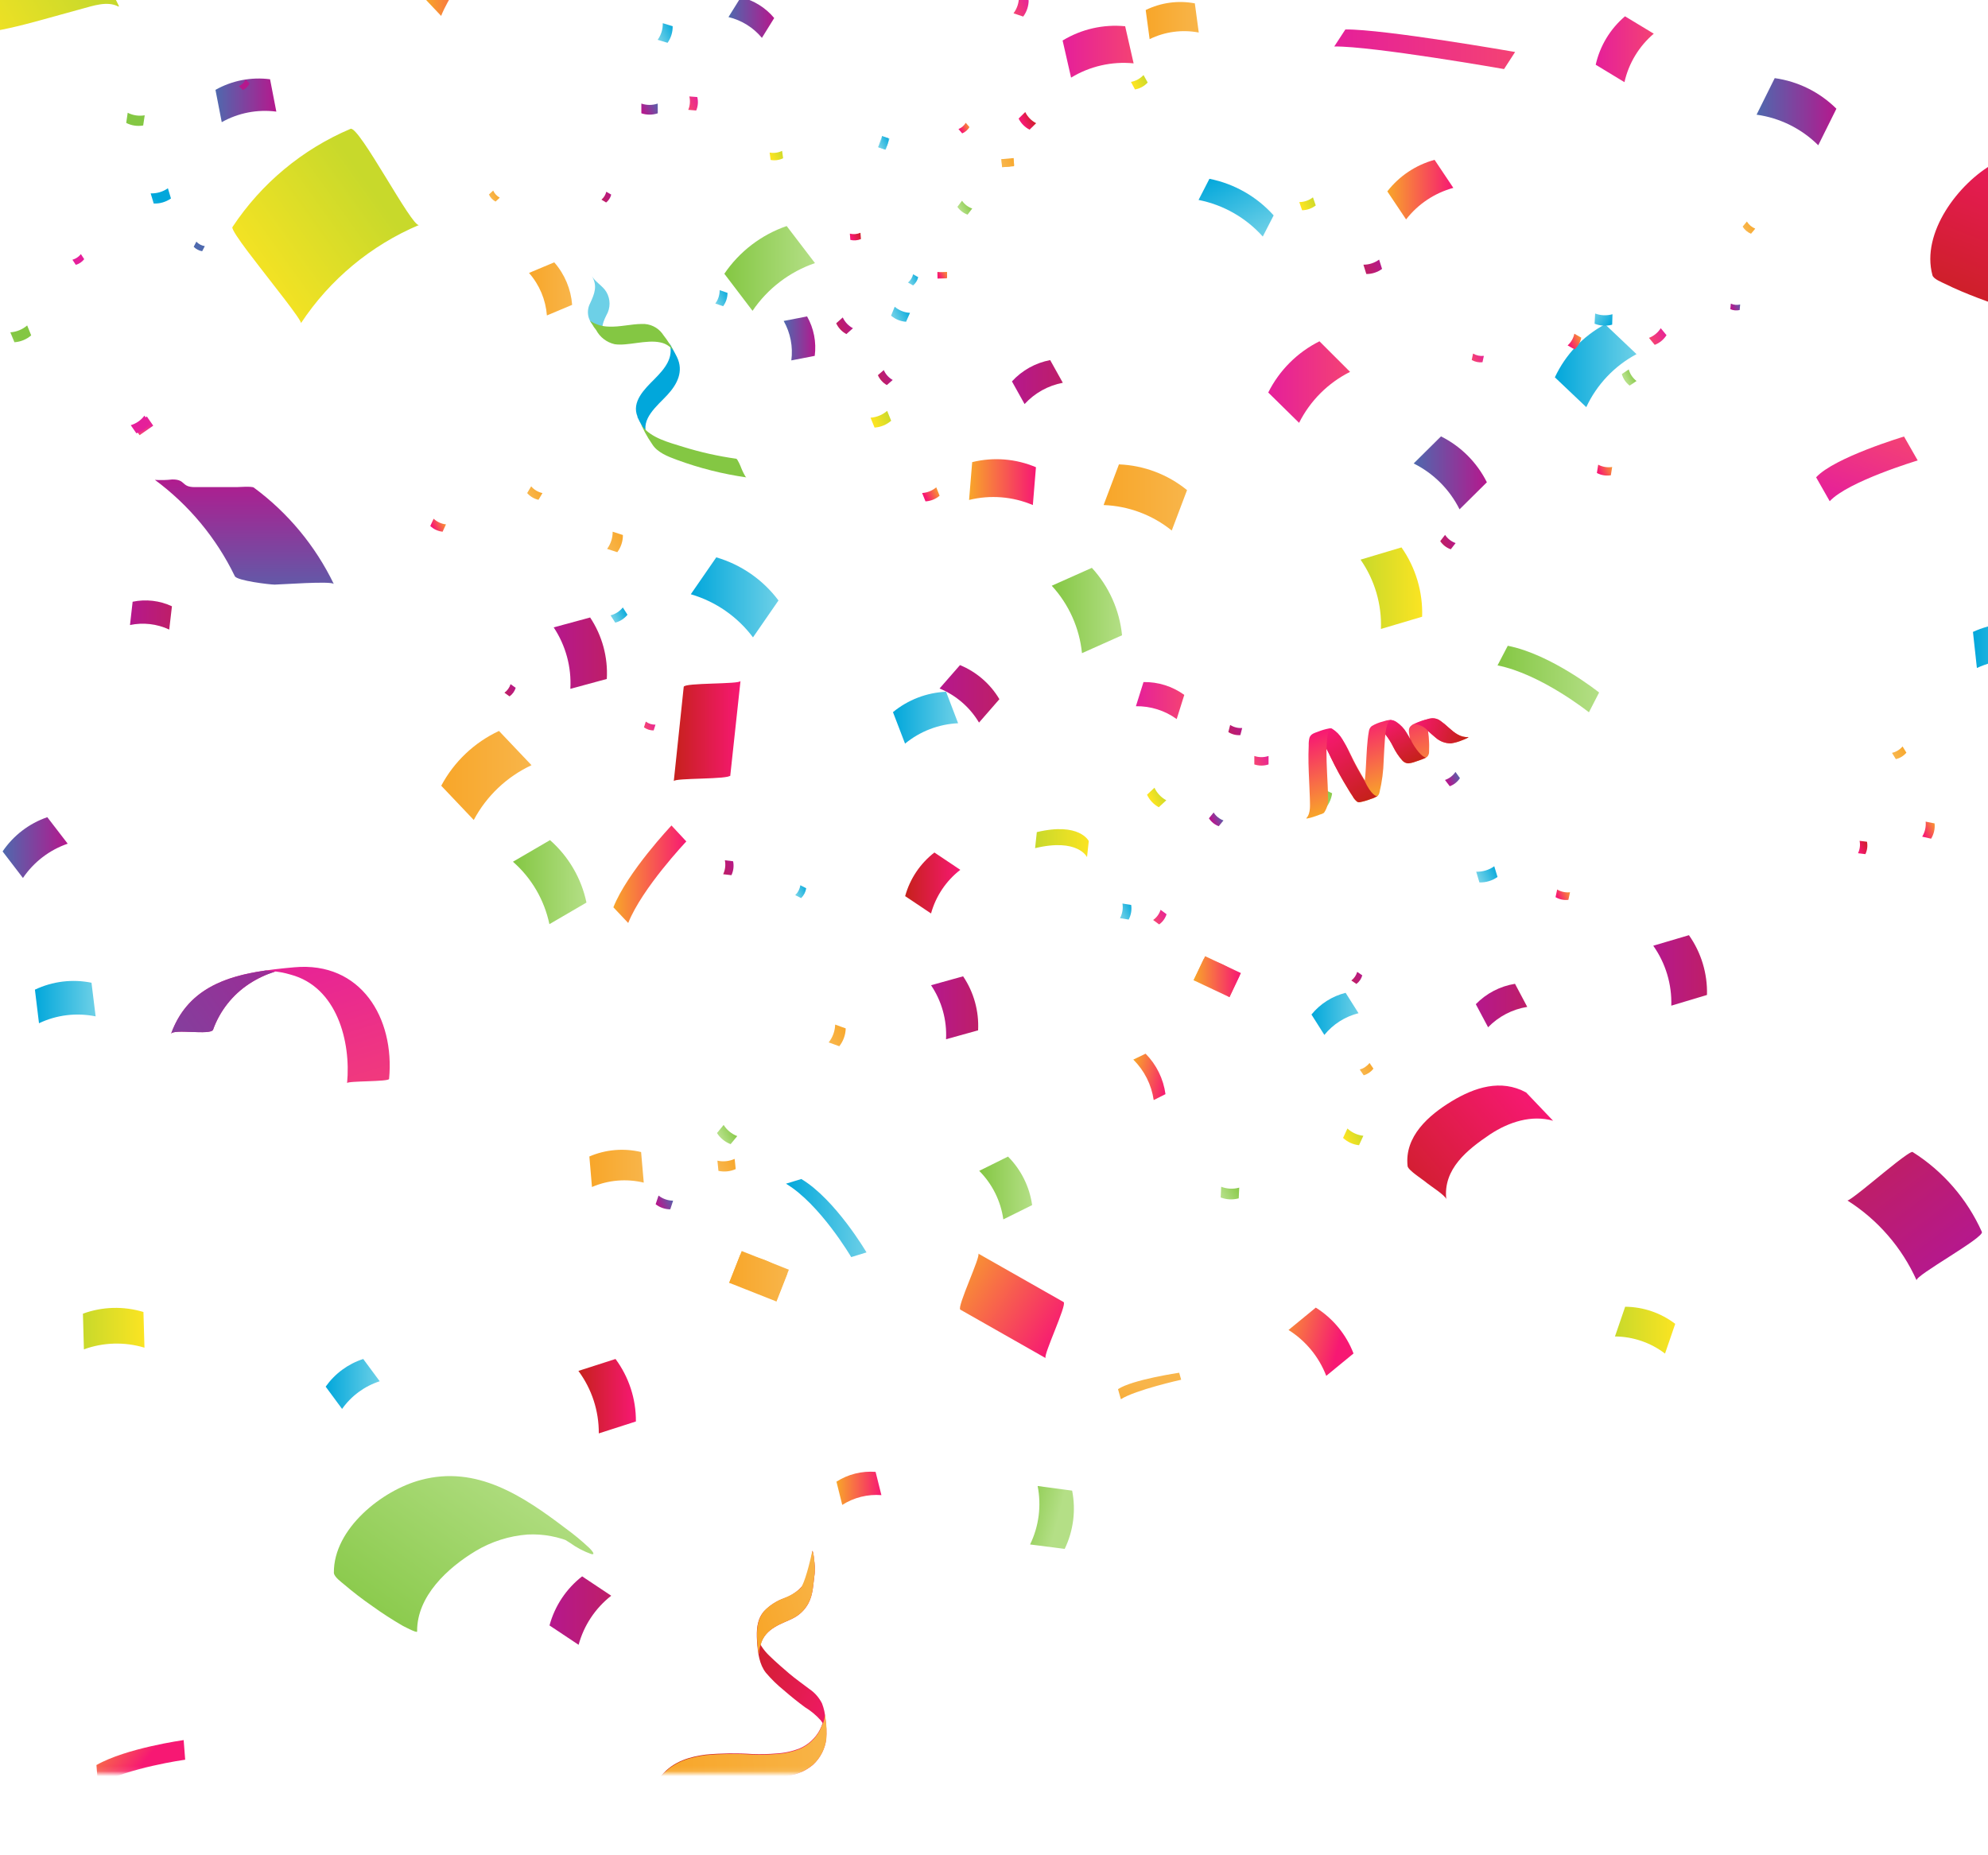 <svg width="390" height="364" viewBox="0 0 390 364" fill="none" xmlns="http://www.w3.org/2000/svg">
<g clip-path="url(#clip0_781_911)">
<mask id="mask0_781_911" style="mask-type:luminance" maskUnits="userSpaceOnUse" x="-176" y="-153" width="751" height="501">
<path d="M-175.94 347.9H574.06V-152.1H-175.94V347.9Z" fill="white"/>
</mask>
<g mask="url(#mask0_781_911)">
<path d="M108.73 51.47C110.773 53.796 112.005 56.723 112.24 59.81L107.29 61.89C107.055 58.803 105.823 55.876 103.78 53.55L108.73 51.47Z" fill="url(#paint0_linear_781_911)"/>
<path d="M145.33 -0.54C147.897 0.076 150.195 1.508 151.88 3.54L149.47 7.43C147.782 5.396 145.48 3.964 142.91 3.35L145.33 -0.54Z" fill="url(#paint1_linear_781_911)"/>
<path d="M208.46 7.95C212.139 5.713 216.445 4.731 220.73 5.15L222.39 12.43C218.105 12.011 213.799 12.993 210.12 15.23L208.46 7.95Z" fill="url(#paint2_linear_781_911)"/>
<path d="M237.26 35.08C242.127 36.046 246.548 38.565 249.86 42.26L247.73 46.41C244.421 42.711 239.998 40.191 235.13 39.23L237.26 35.08Z" fill="url(#paint3_linear_781_911)"/>
<path d="M272.16 37.55C274.497 34.536 277.751 32.364 281.43 31.36L285.11 36.86C281.431 37.866 278.179 40.038 275.84 43.05L272.16 37.55Z" fill="url(#paint4_linear_781_911)"/>
<path d="M356.28 93.65C359.86 89.73 373.53 85.65 373.53 85.65L376.21 90.34C376.21 90.34 362.53 94.44 358.95 98.34L356.28 93.65Z" fill="url(#paint5_linear_781_911)"/>
<path d="M263.93 5.78C271.46 5.69 297.23 10.2 297.23 10.2L295.06 13.55C295.06 13.55 269.28 9.03 261.75 9.12L263.93 5.78Z" fill="url(#paint6_linear_781_911)"/>
<path d="M295.79 126.7C304.33 128.37 313.71 135.87 313.71 135.87L311.71 139.75C311.71 139.75 302.33 132.25 293.78 130.55L295.79 126.7Z" fill="url(#paint7_linear_781_911)"/>
<path d="M224.33 133.82C227.2 133.769 230.008 134.653 232.33 136.34L230.84 141.08C228.515 139.399 225.709 138.515 222.84 138.56L224.33 133.82Z" fill="url(#paint8_linear_781_911)"/>
<path d="M158.33 62.08C159.658 64.428 160.185 67.145 159.83 69.82L155.24 70.71C155.595 68.035 155.068 65.318 153.74 62.97L158.33 62.08Z" fill="url(#paint9_linear_781_911)"/>
<path d="M140.52 109.35C145.395 110.776 149.676 113.744 152.72 117.81L147.72 125.05C144.676 120.984 140.395 118.016 135.52 116.59L140.52 109.35Z" fill="url(#paint10_linear_781_911)"/>
<path d="M107.9 164.83C111.545 168.033 114.054 172.331 115.05 177.08L107.78 181.32C106.789 176.569 104.28 172.269 100.63 169.07L107.9 164.83Z" fill="url(#paint11_linear_781_911)"/>
<path d="M26.02 118.06C28.619 117.515 31.324 117.828 33.73 118.95L33.2 123.52C30.797 122.397 28.095 122.085 25.5 122.63L26.02 118.06Z" fill="url(#paint12_linear_781_911)"/>
<path d="M248.8 77.01C250.974 72.661 254.501 69.134 258.85 66.96L264.85 72.96C260.527 75.13 257.02 78.637 254.85 82.96L248.8 77.01Z" fill="url(#paint13_linear_781_911)"/>
<path d="M175.18 139.72C178.129 137.295 181.785 135.891 185.6 135.72L187.96 141.9C184.149 142.072 180.496 143.475 177.55 145.9L175.18 139.72Z" fill="url(#paint14_linear_781_911)"/>
<path d="M115.77 121.15C118.139 124.709 119.287 128.942 119.04 133.21L111.89 135.15C112.131 130.882 110.984 126.651 108.62 123.09L115.77 121.15Z" fill="url(#paint15_linear_781_911)"/>
<path d="M0.51 167.05C2.628 163.919 5.706 161.56 9.28 160.33L13.28 165.53C9.702 166.763 6.62 169.125 4.5 172.26L0.51 167.05Z" fill="url(#paint16_linear_781_911)"/>
<path d="M282.69 85.62C286.586 87.566 289.744 90.724 291.69 94.62L286.33 99.93C284.387 96.032 281.228 92.873 277.33 90.93L282.69 85.62Z" fill="url(#paint17_linear_781_911)"/>
<path d="M219.51 91.11C224.393 91.301 229.082 93.073 232.87 96.16L229.87 104.09C226.071 101.022 221.38 99.268 216.5 99.09L219.51 91.11Z" fill="url(#paint18_linear_781_911)"/>
<path d="M214.2 111.41C217.554 115.062 219.632 119.705 220.12 124.64L212.26 128.15C211.768 123.214 209.687 118.572 206.33 114.92L214.2 111.41Z" fill="url(#paint19_linear_781_911)"/>
<path d="M86.56 154.16C89.072 149.444 93.048 145.671 97.89 143.41L104.27 150.13C99.428 152.391 95.452 156.164 92.94 160.88L86.56 154.16Z" fill="url(#paint20_linear_781_911)"/>
<path d="M63.89 272.06C65.695 269.501 68.281 267.595 71.26 266.63L74.49 271C71.507 271.963 68.917 273.869 67.11 276.43L63.89 272.06Z" fill="url(#paint21_linear_781_911)"/>
<path d="M107.8 318.91C108.832 315.091 111.079 311.711 114.2 309.28L119.91 313.08C116.792 315.514 114.547 318.893 113.51 322.71L107.8 318.91Z" fill="url(#paint22_linear_781_911)"/>
<path d="M224.76 1.97C227.747 0.502 231.129 0.042 234.4 0.66L235.17 6.38C231.901 5.761 228.519 6.217 225.53 7.68L224.76 1.97Z" fill="url(#paint23_linear_781_911)"/>
<path d="M198.52 74.83C200.502 72.662 203.134 71.195 206.02 70.65L208.5 75.1C205.614 75.645 202.982 77.112 201 79.28L198.52 74.83Z" fill="url(#paint24_linear_781_911)"/>
<path d="M305.03 74.03C307.102 69.589 310.559 65.94 314.88 63.63L321.05 69.48C316.724 71.788 313.264 75.438 311.19 79.88L305.03 74.03Z" fill="url(#paint25_linear_781_911)"/>
<path d="M313.04 12.7C313.875 8.993 315.893 5.659 318.79 3.2L324.43 6.61C321.535 9.074 319.517 12.411 318.68 16.12L313.04 12.7Z" fill="url(#paint26_linear_781_911)"/>
<path d="M348.16 15.33C352.736 15.968 356.982 18.073 360.26 21.33L356.7 28.5C353.424 25.241 349.177 23.135 344.6 22.5L348.16 15.33Z" fill="url(#paint27_linear_781_911)"/>
<path d="M331.33 183.48C333.746 186.905 334.988 191.02 334.87 195.21L327.87 197.31C328 193.109 326.758 188.981 324.33 185.55L331.33 183.48Z" fill="url(#paint28_linear_781_911)"/>
<path d="M190.72 90.67C194.888 89.641 199.278 89.992 203.23 91.67L202.62 99.09C198.668 97.412 194.278 97.062 190.11 98.09L190.72 90.67Z" fill="url(#paint29_linear_781_911)"/>
<path d="M203.4 163.26C211.81 161.26 213.59 165.02 213.59 165.02L213.25 168.17C213.25 168.17 211.48 164.38 203.06 166.41L203.4 163.26Z" fill="url(#paint30_linear_781_911)"/>
<path d="M188.94 191.55C191.042 194.672 192.074 198.392 191.88 202.15L185.59 203.9C185.784 200.141 184.753 196.422 182.65 193.3L188.94 191.55Z" fill="url(#paint31_linear_781_911)"/>
<path d="M157.2 231.32C163.89 235.32 169.99 245.72 169.99 245.72L166.99 246.64C166.99 246.64 160.89 236.25 154.19 232.24L157.2 231.32Z" fill="url(#paint32_linear_781_911)"/>
<path d="M274.94 107.4C277.729 111.374 279.151 116.147 278.99 121L270.91 123.4C271.083 118.553 269.68 113.781 266.91 109.8L274.94 107.4Z" fill="url(#paint33_linear_781_911)"/>
<path d="M188.33 130.49C191.563 131.824 194.276 134.172 196.06 137.18L192.06 141.77C190.27 138.763 187.555 136.416 184.32 135.08L188.33 130.49Z" fill="url(#paint34_linear_781_911)"/>
<path d="M142.1 53.71C145.057 49.349 149.348 46.065 154.33 44.35L159.88 51.62C154.89 53.33 150.591 56.615 147.63 60.98L142.1 53.71Z" fill="url(#paint35_linear_781_911)"/>
<path d="M42.27 17.63C45.522 15.798 49.279 15.069 52.98 15.55L54.21 21.9C50.51 21.416 46.753 22.142 43.5 23.97L42.27 17.63Z" fill="url(#paint36_linear_781_911)"/>
<path d="M16.27 257.74C20.086 256.345 24.252 256.23 28.14 257.41L28.34 264.41C24.448 263.236 20.281 263.352 16.46 264.74L16.27 257.74Z" fill="url(#paint37_linear_781_911)"/>
<path d="M120.75 266.63C123.378 270.174 124.782 274.478 124.75 278.89L117.47 281.23C117.501 276.818 116.097 272.515 113.47 268.97L120.75 266.63Z" fill="url(#paint38_linear_781_911)"/>
<path d="M164.09 290.7C166.374 289.243 169.069 288.57 171.77 288.78L172.91 293.34C170.209 293.13 167.514 293.803 165.23 295.26L164.09 290.7Z" fill="url(#paint39_linear_781_911)"/>
<path d="M257.28 199.05C258.994 196.943 261.345 195.448 263.98 194.79L266.51 198.79C263.875 199.448 261.524 200.943 259.81 203.05L257.28 199.05Z" fill="url(#paint40_linear_781_911)"/>
<path d="M6.85 194.17C10.305 192.527 14.2 192.05 17.95 192.81L18.76 199.41C15.008 198.644 11.109 199.117 7.65 200.76L6.85 194.17Z" fill="url(#paint41_linear_781_911)"/>
<path d="M120.33 178.01C123.07 171.11 131.73 161.96 131.73 161.96L134.64 165.09C134.64 165.09 125.97 174.23 123.24 181.09L120.33 178.01Z" fill="url(#paint42_linear_781_911)"/>
<path d="M18.92 346.3C24.74 342.97 36.03 341.4 36.03 341.4L36.33 345.25C36.33 345.25 25.04 346.82 19.22 350.15L18.92 346.3Z" fill="url(#paint43_linear_781_911)"/>
<path d="M115.62 226.9C118.821 225.523 122.381 225.218 125.77 226.03L126.29 232.03C122.899 231.211 119.335 231.513 116.13 232.89L115.62 226.9Z" fill="url(#paint44_linear_781_911)"/>
<path d="M177.57 175.82C178.505 172.42 180.52 169.416 183.31 167.26L188.39 170.66C185.602 172.818 183.588 175.822 182.65 179.22L177.57 175.82Z" fill="url(#paint45_linear_781_911)"/>
<path d="M83.63 0.04C86.36 -6.86 95.03 -16.01 95.03 -16.01L97.94 -12.88C97.94 -12.88 89.27 -3.74 86.54 3.12L83.63 0.04Z" fill="url(#paint46_linear_781_911)"/>
<path d="M219.33 272.55C222.13 270.68 231.33 269.33 231.33 269.33L231.72 270.7C231.72 270.7 222.72 272.7 219.89 274.53L219.33 272.55Z" fill="url(#paint47_linear_781_911)"/>
<path d="M224.74 206.73C226.868 208.883 228.237 211.67 228.64 214.67L226.33 215.83C225.895 212.819 224.491 210.032 222.33 207.89L224.74 206.73Z" fill="url(#paint48_linear_781_911)"/>
<path d="M289.52 197.02C291.586 194.894 294.283 193.491 297.21 193.02L299.61 197.55C296.685 198.02 293.991 199.423 291.93 201.55L289.52 197.02Z" fill="url(#paint49_linear_781_911)"/>
<path d="M241.209 195.645L243.439 190.915L236.411 187.601L234.181 192.332L241.209 195.645Z" fill="url(#paint50_linear_781_911)"/>
<path d="M236.14 188.16C238.769 188.482 241.223 189.642 243.14 191.47L241.14 195.64C239.223 193.812 236.769 192.652 234.14 192.33L236.14 188.16Z" fill="url(#paint51_linear_781_911)"/>
<path d="M152.291 255.341L154.757 249.112L145.506 245.449L143.04 251.679L152.291 255.341Z" fill="url(#paint52_linear_781_911)"/>
<path d="M145.22 246.18C148.618 246.368 151.863 247.652 154.47 249.84L152.33 255.33C149.725 253.14 146.479 251.855 143.08 251.67L145.22 246.18Z" fill="url(#paint53_linear_781_911)"/>
<path d="M387.05 123.98C390.78 122.264 394.968 121.808 398.98 122.68L399.76 129.76C395.744 128.891 391.555 129.347 387.82 131.06L387.05 123.98Z" fill="url(#paint54_linear_781_911)"/>
<path d="M258.13 256.55C261.507 258.669 264.103 261.828 265.53 265.55L260.18 269.94C258.75 266.219 256.154 263.062 252.78 260.94L258.13 256.55Z" fill="url(#paint55_linear_781_911)"/>
<path d="M210.33 292.46C211.091 296.328 210.579 300.338 208.87 303.89L202.08 303.02C203.807 299.459 204.327 295.433 203.56 291.55L210.33 292.46Z" fill="url(#paint56_linear_781_911)"/>
<path d="M197.75 226.92C200.316 229.497 201.976 232.838 202.48 236.44L196.83 239.24C196.326 235.638 194.666 232.297 192.1 229.72L197.75 226.92Z" fill="url(#paint57_linear_781_911)"/>
<path d="M318.82 256.38C322.371 256.407 325.817 257.586 328.64 259.74L326.64 265.57C323.817 263.416 320.371 262.237 316.82 262.21L318.82 256.38Z" fill="url(#paint58_linear_781_911)"/>
<path d="M67.48 310.84C69.275 312.372 71.147 313.81 73.09 315.15C75.004 316.529 76.987 317.811 79.03 318.99C78.77 318.84 81.84 320.52 81.83 320.1C81.75 313.18 87.83 307.6 93.32 304.3C96.417 302.448 99.902 301.342 103.5 301.07C105.047 300.991 106.598 301.099 108.12 301.39C108.833 301.522 109.537 301.696 110.23 301.91C110.48 301.98 110.73 302.08 110.97 302.17L111.86 302.73C113.119 303.638 114.499 304.366 115.96 304.89C117.2 305.23 115.5 303.6 115.58 303.68C114.123 302.309 112.58 301.033 110.96 299.86C102.54 293.46 93.48 287.45 82.59 290.36C74.97 292.36 65.4 299.97 65.5 308.58C65.51 309.37 67.05 310.47 67.48 310.84Z" fill="url(#paint59_linear_781_911)"/>
<path d="M381.53 55.67C383.64 56.72 385.83 57.62 388.03 58.46C390.23 59.3 392.47 60.08 394.74 60.7C394.46 60.62 397.84 61.48 397.74 61.08C395.95 54.4 400.47 47.48 404.95 42.93C407.492 40.366 410.598 38.431 414.02 37.28C415.497 36.816 417.025 36.534 418.57 36.44C419.293 36.4 420.017 36.4 420.74 36.44C421.01 36.44 421.27 36.44 421.53 36.51L422.53 36.83C423.972 37.398 425.487 37.762 427.03 37.91C428.32 37.91 426.27 36.78 426.36 36.83C424.613 35.858 422.802 35.006 420.94 34.28C411.2 30.17 400.94 26.58 391.1 32.1C384.22 35.96 376.83 45.67 379.1 53.99C379.25 54.73 381.03 55.42 381.53 55.67Z" fill="url(#paint60_linear_781_911)"/>
<path d="M143.27 152.11C143.937 145.937 144.603 139.767 145.27 133.6C145.2 134.29 134.22 133.91 134.13 134.76L132.18 153.27C132.25 152.59 143.18 152.97 143.31 152.11H143.27Z" fill="url(#paint61_linear_781_911)"/>
<path d="M208.65 255.46L191.91 245.95C192.53 246.3 187.63 256.54 188.4 256.95L205.14 266.46C204.52 266.11 209.42 255.87 208.65 255.46Z" fill="url(#paint62_linear_781_911)"/>
<path d="M45.6 44.55C45.16 45.22 51.74 53.36 52.23 54.05C52.72 54.74 59.33 62.97 59.04 63.41C64.695 54.847 72.752 48.144 82.2 44.14C80.86 44.72 70.42 24.57 68.76 25.28C59.314 29.288 51.259 35.99 45.6 44.55Z" fill="url(#paint63_linear_781_911)"/>
<path d="M375.21 226.02C374.75 225.72 369.21 230.36 368.76 230.71C368.31 231.06 362.76 235.71 362.41 235.53C368.381 239.31 373.107 244.763 376 251.21C375.58 250.3 389.31 242.83 388.8 241.7C385.915 235.248 381.187 229.793 375.21 226.02Z" fill="url(#paint64_linear_781_911)"/>
<path d="M65.47 114.55C61.853 107.074 56.472 100.591 49.79 95.66C49.38 95.36 46.64 95.58 46.4 95.57C43.667 95.57 40.937 95.57 38.21 95.57C35.48 95.57 36.51 94.04 33.78 94.07C32.655 94.199 31.52 94.226 30.39 94.15C37.07 99.087 42.451 105.573 46.07 113.05C46.5 113.93 52.92 114.7 53.89 114.7C54.86 114.7 65.15 113.94 65.47 114.58V114.55Z" fill="url(#paint65_linear_781_911)"/>
<path d="M279.92 232.1C280.45 232.56 283.65 234.59 283.73 235.3C283.06 229.34 287.88 225.55 292.33 222.55C296.04 220.11 300.48 218.69 304.68 219.89L299.39 214.34C294.45 211.65 289.28 213.34 284.78 216.07C280.28 218.8 275.48 222.97 276.14 228.81C276.27 229.65 279.33 231.55 279.92 232.1Z" fill="url(#paint66_linear_781_911)"/>
<path d="M343.51 45.86C342.826 45.583 342.251 45.092 341.87 44.46L342.7 43.46C343.081 44.092 343.656 44.583 344.34 44.86L343.51 45.86Z" fill="url(#paint67_linear_781_911)"/>
<path d="M341.28 60.83C340.667 60.97 340.026 60.911 339.45 60.66L339.55 59.57C340.124 59.827 340.768 59.887 341.38 59.74L341.28 60.83Z" fill="url(#paint68_linear_781_911)"/>
<path d="M326.93 65.76C326.386 66.627 325.576 67.294 324.62 67.66L323.49 66.29C324.446 65.924 325.256 65.257 325.8 64.39L326.93 65.76Z" fill="url(#paint69_linear_781_911)"/>
<path d="M316.27 63.7C315.13 64.015 313.919 63.948 312.82 63.51L312.93 61.51C314.02 61.918 315.211 61.967 316.33 61.65L316.27 63.7Z" fill="url(#paint70_linear_781_911)"/>
<path d="M310.21 66.25C310.035 67.139 309.575 67.946 308.9 68.55L307.53 67.77C308.206 67.165 308.669 66.359 308.85 65.47L310.21 66.25Z" fill="url(#paint71_linear_781_911)"/>
<path d="M290.83 71.07C290.098 71.152 289.358 70.998 288.72 70.63L288.98 69.37C289.62 69.745 290.363 69.903 291.1 69.82L290.83 71.07Z" fill="url(#paint72_linear_781_911)"/>
<path d="M271.13 52.76C270.235 53.418 269.151 53.769 268.04 53.76L267.47 51.93C268.578 51.938 269.658 51.587 270.55 50.93L271.13 52.76Z" fill="url(#paint73_linear_781_911)"/>
<path d="M258.12 40.31C257.351 40.903 256.411 41.233 255.44 41.25L254.89 39.65C255.861 39.639 256.801 39.313 257.57 38.72L258.12 40.31Z" fill="url(#paint74_linear_781_911)"/>
<path d="M27.379 85.38L30.06 83.516L28.806 81.712L26.125 83.576L27.379 85.38Z" fill="url(#paint75_linear_781_911)"/>
<path d="M29.44 83.14C28.768 84.037 27.825 84.693 26.75 85.01L25.65 83.42C26.722 83.103 27.663 82.447 28.33 81.55L29.44 83.14Z" fill="url(#paint76_linear_781_911)"/>
<path d="M6.12 65.8C5.198 66.594 4.044 67.068 2.83 67.15L2.03 65.2C3.247 65.119 4.405 64.645 5.33 63.85L6.12 65.8Z" fill="url(#paint77_linear_781_911)"/>
<path d="M16.52 50.85C16.103 51.387 15.524 51.776 14.87 51.96L14.21 50.96C14.867 50.775 15.448 50.386 15.87 49.85L16.52 50.85Z" fill="url(#paint78_linear_781_911)"/>
<path d="M39.66 49.29C39.028 49.185 38.446 48.88 38 48.42L38.52 47.42C38.963 47.885 39.546 48.19 40.18 48.29L39.66 49.29Z" fill="url(#paint79_linear_781_911)"/>
<path d="M33.54 38.94C32.547 39.629 31.358 39.98 30.15 39.94L29.56 37.94C30.765 37.979 31.95 37.629 32.94 36.94L33.54 38.94Z" fill="url(#paint80_linear_781_911)"/>
<path d="M28.09 24.62C26.955 24.818 25.787 24.642 24.76 24.12L25.05 22.12C26.08 22.643 27.252 22.818 28.39 22.62L28.09 24.62Z" fill="url(#paint81_linear_781_911)"/>
<path d="M48.97 16.38C48.685 16.943 48.225 17.399 47.66 17.68L46.89 16.9C47.455 16.619 47.915 16.163 48.2 15.6L48.97 16.38Z" fill="url(#paint82_linear_781_911)"/>
<path d="M201.8 0.04C201.797 1.197 201.422 2.323 200.73 3.25L198.83 2.61C199.523 1.687 199.895 0.564 199.89 -0.59L201.8 0.04Z" fill="url(#paint83_linear_781_911)"/>
<path d="M131.49 237.27C130.45 237.26 129.441 236.909 128.62 236.27L129.19 234.57C130.008 235.208 131.013 235.559 132.05 235.57L131.49 237.27Z" fill="url(#paint84_linear_781_911)"/>
<path d="M144.33 229.37C143.267 229.848 142.078 229.971 140.94 229.72L140.74 227.72C141.875 227.972 143.061 227.849 144.12 227.37L144.33 229.37Z" fill="url(#paint85_linear_781_911)"/>
<path d="M143.33 224.48C142.228 224.06 141.292 223.295 140.66 222.3L141.96 220.71C142.59 221.71 143.526 222.478 144.63 222.9L143.33 224.48Z" fill="url(#paint86_linear_781_911)"/>
<path d="M165.91 201.77C165.88 203.042 165.438 204.271 164.65 205.27L162.57 204.52C163.359 203.52 163.804 202.293 163.84 201.02L165.91 201.77Z" fill="url(#paint87_linear_781_911)"/>
<path d="M158.16 174.27C158.048 175.009 157.697 175.69 157.16 176.21L156.01 175.62C156.547 175.1 156.898 174.419 157.01 173.68L158.16 174.27Z" fill="url(#paint88_linear_781_911)"/>
<path d="M143.82 168.98C144.01 169.902 143.894 170.86 143.49 171.71L141.87 171.52C142.274 170.666 142.39 169.705 142.2 168.78L143.82 168.98Z" fill="url(#paint89_linear_781_911)"/>
<path d="M243.01 235.11C241.842 235.437 240.6 235.378 239.47 234.94L239.57 232.84C240.7 233.278 241.942 233.337 243.11 233.01L243.01 235.11Z" fill="url(#paint90_linear_781_911)"/>
<path d="M266.61 224.69C265.439 224.567 264.34 224.065 263.48 223.26L264.33 221.41C265.193 222.21 266.29 222.712 267.46 222.84L266.61 224.69Z" fill="url(#paint91_linear_781_911)"/>
<path d="M269.44 209.67C268.958 210.296 268.289 210.752 267.53 210.97L266.75 209.84C267.512 209.627 268.185 209.175 268.67 208.55L269.44 209.67Z" fill="url(#paint92_linear_781_911)"/>
<path d="M267.25 191.36C267.064 192.035 266.659 192.629 266.1 193.05L265.1 192.37C265.659 191.949 266.064 191.355 266.25 190.68L267.25 191.36Z" fill="url(#paint93_linear_781_911)"/>
<path d="M131.96 5.14C131.985 6.306 131.635 7.449 130.96 8.4L129.02 7.81C129.7 6.861 130.051 5.717 130.02 4.55L131.96 5.14Z" fill="url(#paint94_linear_781_911)"/>
<path d="M136.79 19.04C137.009 19.919 136.935 20.846 136.58 21.68L135.02 21.55C135.369 20.718 135.443 19.797 135.23 18.92L136.79 19.04Z" fill="url(#paint95_linear_781_911)"/>
<path d="M129.04 22.23C127.995 22.576 126.865 22.576 125.82 22.23V20.32C126.861 20.673 127.989 20.673 129.03 20.32L129.04 22.23Z" fill="url(#paint96_linear_781_911)"/>
<path d="M119.91 38.18C119.758 38.794 119.406 39.339 118.91 39.73L117.99 39.17C118.465 38.769 118.798 38.225 118.94 37.62L119.91 38.18Z" fill="url(#paint97_linear_781_911)"/>
<path d="M97.22 39.55C96.647 39.24 96.191 38.752 95.92 38.16L96.75 37.39C97.018 37.981 97.471 38.468 98.04 38.78L97.22 39.55Z" fill="url(#paint98_linear_781_911)"/>
<path d="M166.04 65.55C165.163 65.077 164.461 64.334 164.04 63.43L165.33 62.28C165.751 63.184 166.452 63.928 167.33 64.4L166.04 65.55Z" fill="url(#paint99_linear_781_911)"/>
<path d="M142.72 57.46C142.723 58.403 142.421 59.322 141.86 60.08L140.33 59.55C140.89 58.792 141.189 57.873 141.18 56.93L142.72 57.46Z" fill="url(#paint100_linear_781_911)"/>
<path d="M184.33 97.26C183.553 97.923 182.58 98.313 181.56 98.37L180.9 96.73C181.92 96.666 182.892 96.273 183.67 95.61L184.33 97.26Z" fill="url(#paint101_linear_781_911)"/>
<path d="M174.83 82.55C173.917 83.338 172.773 83.808 171.57 83.89L170.78 81.95C171.983 81.868 173.127 81.398 174.04 80.61L174.83 82.55Z" fill="url(#paint102_linear_781_911)"/>
<path d="M173.98 75.55C173.201 75.109 172.584 74.428 172.22 73.61L173.38 72.61C173.737 73.429 174.352 74.11 175.13 74.55L173.98 75.55Z" fill="url(#paint103_linear_781_911)"/>
<path d="M177.75 63.13C176.666 63.06 175.634 62.639 174.81 61.93L175.52 60.18C176.36 60.901 177.415 61.323 178.52 61.38L177.75 63.13Z" fill="url(#paint104_linear_781_911)"/>
<path d="M227.33 158.38C226.315 157.83 225.505 156.967 225.02 155.92L226.48 154.55C226.967 155.599 227.781 156.462 228.8 157.01L227.33 158.38Z" fill="url(#paint105_linear_781_911)"/>
<path d="M243.33 144.23C242.499 144.291 241.671 144.08 240.97 143.63L241.33 142.23C242.031 142.68 242.859 142.891 243.69 142.83L243.33 144.23Z" fill="url(#paint106_linear_781_911)"/>
<path d="M261.33 155.64C261.164 156.885 260.599 158.043 259.72 158.94L257.72 157.99C258.599 157.093 259.164 155.935 259.33 154.69L261.33 155.64Z" fill="url(#paint107_linear_781_911)"/>
<path d="M286.41 152.67C285.93 153.399 285.229 153.957 284.41 154.26L283.47 153.03C284.31 152.741 285.033 152.186 285.53 151.45L286.41 152.67Z" fill="url(#paint108_linear_781_911)"/>
<path d="M293.78 172.06C292.743 172.79 291.498 173.166 290.23 173.13L289.6 171.03C290.865 171.066 292.107 170.691 293.14 169.96L293.78 172.06Z" fill="url(#paint109_linear_781_911)"/>
<path d="M307.68 176.55C306.805 176.651 305.92 176.465 305.16 176.02L305.48 174.52C306.24 174.967 307.124 175.156 308 175.06L307.68 176.55Z" fill="url(#paint110_linear_781_911)"/>
<path d="M225.15 16.19C224.493 16.906 223.617 17.384 222.66 17.55L221.87 16.07C222.815 15.899 223.678 15.425 224.33 14.72L225.15 16.19Z" fill="url(#paint111_linear_781_911)"/>
<path d="M201.98 25.44C201.046 24.965 200.292 24.2 199.83 23.26L201.13 21.98C201.588 22.922 202.338 23.691 203.27 24.17L201.98 25.44Z" fill="url(#paint112_linear_781_911)"/>
<path d="M190.19 24.94C189.858 25.493 189.356 25.924 188.76 26.17L188.03 25.32C188.629 25.078 189.131 24.646 189.46 24.09L190.19 24.94Z" fill="url(#paint113_linear_781_911)"/>
<path d="M180.13 54.38C179.981 55.014 179.63 55.583 179.13 56L178.13 55.43C178.63 55.013 178.981 54.444 179.13 53.81L180.13 54.38Z" fill="url(#paint114_linear_781_911)"/>
<path d="M379.52 161.55C379.628 162.597 379.389 163.651 378.84 164.55L377.09 164.15C377.628 163.265 377.867 162.231 377.77 161.2L379.52 161.55Z" fill="url(#paint115_linear_781_911)"/>
<path d="M373.99 147.67C373.457 148.308 372.73 148.754 371.92 148.94L371.17 147.71C371.978 147.525 372.705 147.083 373.24 146.45L373.99 147.67Z" fill="url(#paint116_linear_781_911)"/>
<path d="M366.26 165.15C366.42 165.972 366.312 166.824 365.95 167.58L364.5 167.4C364.866 166.646 364.975 165.792 364.81 164.97L366.26 165.15Z" fill="url(#paint117_linear_781_911)"/>
<path d="M105.64 98.06C104.778 97.869 103.999 97.406 103.42 96.74L104.2 95.42C104.777 96.09 105.556 96.553 106.42 96.74L105.64 98.06Z" fill="url(#paint118_linear_781_911)"/>
<path d="M86.83 104.32C85.922 104.224 85.071 103.83 84.41 103.2L85.07 101.77C85.734 102.394 86.584 102.784 87.49 102.88L86.83 104.32Z" fill="url(#paint119_linear_781_911)"/>
<path d="M101.17 134.95C100.959 135.626 100.535 136.216 99.96 136.63L98.96 135.91C99.53 135.493 99.951 134.904 100.16 134.23L101.17 134.95Z" fill="url(#paint120_linear_781_911)"/>
<path d="M183.921 54.655L185.771 54.61L185.74 53.361L183.891 53.405L183.921 54.655Z" fill="url(#paint121_linear_781_911)"/>
<path d="M185.79 54.45C185.189 54.645 184.541 54.645 183.94 54.45V53.35C184.54 53.553 185.19 53.553 185.79 53.35V54.45Z" fill="url(#paint122_linear_781_911)"/>
<path d="M196.583 32.812L198.944 32.605L198.805 31.021L196.444 31.228L196.583 32.812Z" fill="url(#paint123_linear_781_911)"/>
<path d="M198.95 32.4C198.207 32.723 197.379 32.797 196.59 32.61L196.47 31.21C197.258 31.397 198.085 31.327 198.83 31.01L198.95 32.4Z" fill="url(#paint124_linear_781_911)"/>
<path d="M173.752 29.376L174.506 27.203L173.042 26.695L172.287 28.868L173.752 29.376Z" fill="url(#paint125_linear_781_911)"/>
<path d="M174.33 27.15C174.319 27.937 174.053 28.698 173.57 29.32L172.28 28.87C172.762 28.248 173.029 27.487 173.04 26.7L174.33 27.15Z" fill="url(#paint126_linear_781_911)"/>
<path d="M128.23 143.31C127.547 143.317 126.881 143.103 126.33 142.7L126.69 141.58C127.24 141.983 127.908 142.194 128.59 142.18L128.23 143.31Z" fill="url(#paint127_linear_781_911)"/>
<path d="M123.1 120.61C122.487 121.371 121.646 121.914 120.7 122.16L119.78 120.73C120.728 120.489 121.571 119.945 122.18 119.18L123.1 120.61Z" fill="url(#paint128_linear_781_911)"/>
<path d="M122.2 104.97C122.211 106.183 121.825 107.367 121.1 108.34L119.1 107.69C119.819 106.714 120.202 105.532 120.19 104.32L122.2 104.97Z" fill="url(#paint129_linear_781_911)"/>
<path d="M284.61 107.77C283.763 107.478 283.036 106.916 282.54 106.17L283.49 104.94C283.987 105.687 284.713 106.252 285.56 106.55L284.61 107.77Z" fill="url(#paint130_linear_781_911)"/>
<path d="M316.01 93.25C315.072 93.399 314.111 93.241 313.27 92.8L313.53 91.17C314.371 91.611 315.332 91.769 316.27 91.62L316.01 93.25Z" fill="url(#paint131_linear_781_911)"/>
<path d="M319.7 75.66C318.957 75.089 318.42 74.293 318.17 73.39L319.52 72.48C319.77 73.382 320.307 74.179 321.05 74.75L319.7 75.66Z" fill="url(#paint132_linear_781_911)"/>
<path d="M189.82 42.11C189.008 41.824 188.308 41.289 187.82 40.58L188.73 39.38C189.215 40.092 189.916 40.629 190.73 40.91L189.82 42.11Z" fill="url(#paint133_linear_781_911)"/>
<path d="M168.9 46.9C168.243 47.181 167.513 47.24 166.82 47.07L166.72 45.84C167.413 46.011 168.144 45.952 168.8 45.67L168.9 46.9Z" fill="url(#paint134_linear_781_911)"/>
<path d="M153.63 31.05C152.87 31.42 152.011 31.536 151.18 31.38L150.98 29.93C151.811 30.086 152.67 29.97 153.43 29.6L153.63 31.05Z" fill="url(#paint135_linear_781_911)"/>
<path d="M248.86 149.98C247.954 150.28 246.976 150.28 246.07 149.98V148.32C246.975 148.626 247.955 148.626 248.86 148.32V149.98Z" fill="url(#paint136_linear_781_911)"/>
<path d="M239.09 162.1C238.296 161.805 237.619 161.262 237.16 160.55L238.09 159.41C238.545 160.127 239.223 160.675 240.02 160.97L239.09 162.1Z" fill="url(#paint137_linear_781_911)"/>
<path d="M228.85 179.37C228.598 180.177 228.088 180.879 227.4 181.37L226.22 180.5C226.915 180.014 227.429 179.31 227.68 178.5L228.85 179.37Z" fill="url(#paint138_linear_781_911)"/>
<path d="M221.91 177.55C222.059 178.534 221.887 179.541 221.42 180.42L219.72 180.14C220.187 179.261 220.356 178.253 220.2 177.27L221.91 177.55Z" fill="url(#paint139_linear_781_911)"/>
<path d="M76.33 211.67C77.47 199.74 70.8 188.59 57.72 189.78C47.84 190.68 37.41 192.11 33.55 202.85C33.94 201.78 41.37 203.19 41.8 202.02C43.127 198.332 45.615 195.174 48.89 193.02C50.55 191.935 52.359 191.096 54.26 190.53C56.147 190.07 55.787 190.07 53.18 190.53C54.483 190.61 55.771 190.841 57.02 191.22C66.11 193.64 68.87 204.37 68.09 212.51C68.14 212.04 76.28 212.27 76.33 211.68V211.67Z" fill="url(#paint140_linear_781_911)"/>
<path d="M33.55 202.85C33.94 201.78 41.37 203.19 41.8 202.02C43.127 198.332 45.615 195.174 48.89 193.02C50.437 192.001 52.12 191.207 53.89 190.66C53.35 190.57 52.78 190.48 52.16 190.4C44.17 191.55 36.69 194.12 33.55 202.85Z" fill="url(#paint141_linear_781_911)"/>
<path d="M127.95 353.12C127.892 354.534 127.972 355.951 128.19 357.35C128.245 358.243 128.52 359.109 128.99 359.87C129.468 360.409 130.094 360.795 130.79 360.98C131.617 361.28 132.457 361.55 133.31 361.79C134.945 362.25 136.618 362.558 138.31 362.71C142.31 363.07 146.75 361.97 150.39 363.83C150.433 363.749 150.469 363.666 150.5 363.58C150.419 362.333 149.934 361.147 149.12 360.2C147.904 359.201 146.409 358.604 144.84 358.49C143.15 358.306 141.45 358.233 139.75 358.27C136.349 358.211 132.988 357.534 129.83 356.27C129.42 356.109 129.049 355.864 128.74 355.55C128.774 355.431 128.814 355.315 128.86 355.2C129.495 353.56 130.628 352.161 132.1 351.2C135.01 349.2 138.32 348.81 141.22 348.67C144.32 348.53 147.34 348.84 150.42 348.79C151.981 348.772 153.538 348.611 155.07 348.31C156.717 348.027 158.255 347.301 159.52 346.21C160.931 344.894 161.837 343.125 162.08 341.21C162.175 339.875 162.125 338.534 161.93 337.21C161.857 336.182 161.631 335.171 161.26 334.21C160.687 333.057 159.821 332.074 158.75 331.36C157.45 330.36 156.12 329.44 154.84 328.36C153.56 327.28 152.2 326.08 150.93 324.85C150.341 324.291 149.82 323.663 149.38 322.98L149.2 322.65C150.13 319.38 153.52 318.55 155.48 317.55C156.811 316.905 157.903 315.854 158.6 314.55C159.55 312.77 159.55 310.55 159.82 308.71C159.895 307.761 159.848 306.807 159.68 305.87C159.68 305.43 159.58 304.97 159.49 304.55C159.49 304.6 159.39 304.07 159.34 304.38C159.03 306.54 159.04 308.85 157.74 310.75C156.767 312.04 155.435 313.014 153.91 313.55C152.396 314.077 151.026 314.95 149.91 316.1C148.45 317.75 148.39 319.91 148.51 321.9C148.66 324.39 148.99 326.58 150.24 328.18C151.315 329.446 152.507 330.608 153.8 331.65C155.133 332.81 156.493 333.903 157.88 334.93C159.055 335.641 160.116 336.525 161.03 337.55C161.157 337.716 161.274 337.89 161.38 338.07C161.229 338.527 161.041 338.972 160.82 339.4C159.963 341.027 158.571 342.309 156.88 343.03C155.408 343.611 153.851 343.949 152.27 344.03C150.73 344.161 149.184 344.198 147.64 344.14C144.579 343.932 141.505 343.969 138.45 344.25C135.65 344.62 132.13 345.43 129.69 348.43C128.642 349.777 128.034 351.415 127.95 353.12Z" fill="url(#paint142_linear_781_911)"/>
<path d="M127.95 353.12C127.892 354.534 127.972 355.951 128.19 357.35L128.25 357.75C128.36 357.012 128.558 356.29 128.84 355.6L128.77 355.53C128.804 355.411 128.844 355.295 128.89 355.18C129.525 353.54 130.658 352.141 132.13 351.18C135.04 349.18 138.35 348.79 141.25 348.65C144.35 348.51 147.37 348.82 150.45 348.77C152.011 348.752 153.568 348.591 155.1 348.29C156.747 348.008 158.285 347.281 159.55 346.19C160.961 344.874 161.867 343.105 162.11 341.19C162.205 339.855 162.155 338.514 161.96 337.19C161.96 336.9 161.89 336.62 161.85 336.34C161.85 336.49 161.85 336.64 161.8 336.79C161.735 337.393 161.551 337.978 161.26 338.51C161.13 338.85 160.98 339.17 160.82 339.51C159.963 341.137 158.571 342.419 156.88 343.14C155.408 343.721 153.851 344.059 152.27 344.14C150.73 344.271 149.184 344.308 147.64 344.25C144.579 344.042 141.505 344.079 138.45 344.36C135.65 344.73 132.13 345.54 129.69 348.54C128.663 349.857 128.056 351.453 127.95 353.12Z" fill="url(#paint143_linear_781_911)"/>
<path d="M148.55 321.89C148.597 322.795 148.694 323.696 148.84 324.59L148.9 324.34C148.922 323.761 149.04 323.19 149.25 322.65C150.13 319.38 153.52 318.55 155.48 317.55C156.811 316.905 157.903 315.854 158.6 314.55C159.47 312.92 159.54 310.97 159.76 309.2C159.818 308.822 159.854 308.442 159.87 308.06C159.87 306.35 159.46 303.82 159.34 304.38C158.44 308.55 157.47 311.38 156.94 311.7C156.05 312.467 155.035 313.075 153.94 313.5C152.426 314.027 151.056 314.9 149.94 316.05C148.49 317.74 148.43 319.9 148.55 321.89Z" fill="url(#paint144_linear_781_911)"/>
<path d="M125.08 81.78C123.82 78.84 126.46 76.32 128.36 74.41C130.5 72.26 132.18 70.17 131.36 67.34C131.79 68.23 132.24 68.9 132.8 70.04C134.17 72.86 132.87 75.38 130.91 77.5C128.95 79.62 125.59 82.21 126.91 85.37C126.52 84.47 125.53 82.94 125.03 81.78H125.08Z" fill="url(#paint145_linear_781_911)"/>
<path d="M146.47 93.67C141.801 93.008 137.215 91.851 132.79 90.22C131.05 89.58 128.93 88.78 127.92 87.11C126.895 85.635 126.05 84.044 125.4 82.37C125.81 83.68 127.05 84.73 127.46 86.05C127.527 86.317 127.624 86.575 127.75 86.82L125.85 83.4L126.05 83.75L125.9 83.5C127.71 85.96 131.28 86.81 134.04 87.68C137.432 88.731 140.903 89.507 144.42 90C144.68 90 145.35 91.61 145.42 91.83C145.49 92.05 146.21 93.64 146.42 93.67H146.47Z" fill="url(#paint146_linear_781_911)"/>
<path d="M116.44 63.9C115.872 63.335 115.5 62.603 115.379 61.81C115.259 61.018 115.396 60.208 115.77 59.5C116.62 57.66 117.27 56.08 116.11 54.18C116.82 55.35 118.24 56.09 118.95 57.27C119.363 57.966 119.581 58.761 119.581 59.57C119.581 60.379 119.363 61.174 118.95 61.87C118.16 63.46 117.69 64.87 118.78 66.47L118.6 66.25L118.87 66.56C119.39 67.14 118.41 66.1 118.34 66.02C117.68 65.32 117.03 64.62 116.39 63.9H116.44Z" fill="url(#paint147_linear_781_911)"/>
<path d="M132.16 68.9C131.855 68.453 131.465 68.071 131.012 67.776C130.559 67.481 130.052 67.278 129.52 67.18C126.76 66.59 123.08 67.93 120.57 67.53C119.802 67.355 119.081 67.015 118.456 66.536C117.831 66.056 117.318 65.447 116.95 64.75C116.633 64.38 116.362 63.974 116.14 63.54C116.01 63.35 115.88 63.15 115.76 62.95C116.859 63.675 118.144 64.068 119.46 64.08C121.55 64.18 123.85 63.57 125.9 63.56C126.683 63.521 127.462 63.676 128.171 64.011C128.879 64.346 129.494 64.85 129.96 65.48L130.04 65.61C130.07 65.644 130.097 65.681 130.12 65.72C130.957 66.778 131.681 67.921 132.28 69.13L132.16 68.9Z" fill="url(#paint148_linear_781_911)"/>
<path d="M20 -4.11C18.2 -5.04 16.2 -4.67 14.29 -4.18C11.72 -3.54 9.17 -2.8 6.62 -2.09C4.07 -1.38 1.5 -0.68 -1.08 -0.09L-1.45 -1.90735e-06C-0.66 -0.73 0.19 -1.4 1.03 -2.07C4.222 -4.608 7.274 -7.319 10.17 -10.19C10.88 -10.88 11.57 -11.59 12.25 -12.3C12.9 -12.847 13.422 -13.53 13.78 -14.3C13.853 -14.638 13.807 -14.992 13.65 -15.3C13.131 -16.454 12.508 -17.558 11.79 -18.6C11.359 -19.345 10.816 -20.02 10.18 -20.6C9.824 -20.811 9.413 -20.912 9 -20.89C5.285 -20.921 1.577 -20.556 -2.06 -19.8C-4.34 -19.4 -6.62 -18.97 -8.91 -18.63L-10.73 -18.39C-9.656 -19.688 -8.453 -20.874 -7.14 -21.93C-5.69 -23.101 -4.405 -24.464 -3.32 -25.98C-3.104 -26.288 -2.951 -26.636 -2.87 -27.003C-2.79 -27.37 -2.783 -27.75 -2.85 -28.12C-3.115 -28.95 -3.503 -29.735 -4 -30.45C-4.43 -31.16 -4.86 -31.87 -5.34 -32.55C-5.614 -33.023 -5.951 -33.456 -6.34 -33.84C-6.631 -34.035 -6.961 -34.162 -7.307 -34.212C-7.653 -34.262 -8.006 -34.234 -8.34 -34.13C-9.34 -33.96 -10.39 -33.75 -11.4 -33.49C-12.646 -33.163 -13.871 -32.762 -15.07 -32.29C-14.53 -33.29 -13.94 -34.29 -13.46 -35.29C-12.539 -36.998 -12.29 -38.988 -12.76 -40.87C-13.233 -42.144 -13.876 -43.348 -14.67 -44.45C-15.014 -44.991 -15.388 -45.511 -15.79 -46.01C-15.79 -46.01 -16.29 -46.56 -16.17 -46.17C-15.41 -43.78 -16.52 -41.38 -17.67 -39.26C-18.357 -38.106 -18.959 -36.902 -19.47 -35.66C-19.69 -35.103 -19.794 -34.508 -19.777 -33.91C-19.76 -33.312 -19.622 -32.723 -19.37 -32.18C-19.308 -31.968 -19.21 -31.768 -19.08 -31.59C-18.351 -30.132 -17.48 -28.748 -16.48 -27.46C-16.125 -26.904 -15.614 -26.466 -15.01 -26.2C-13.8 -25.79 -12.38 -26.71 -11.24 -27.12L-10.73 -27.3C-11.46 -26.66 -12.19 -26.02 -12.88 -25.3C-14.086 -24.157 -15.022 -22.76 -15.62 -21.21C-15.902 -20.513 -15.982 -19.75 -15.85 -19.01C-15.576 -18.176 -15.185 -17.385 -14.69 -16.66C-14.072 -15.416 -13.273 -14.271 -12.32 -13.26C-12.042 -13.036 -11.721 -12.871 -11.377 -12.775C-11.034 -12.679 -10.674 -12.653 -10.32 -12.7C-9.37 -12.7 -8.42 -12.84 -7.47 -12.95C-5.62 -13.16 -3.78 -13.47 -1.94 -13.79C0.79 -14.27 3.52 -14.79 6.26 -15.12C5.16 -14.04 4.03 -12.98 2.87 -11.94C1.343 -10.567 -0.227 -9.233 -1.84 -7.94C-3.21 -6.889 -4.519 -5.761 -5.76 -4.56C-6.978 -3.41 -7.895 -1.978 -8.43 -0.39C-8.519 -0.006 -8.473 0.396 -8.3 0.75C-7.773 1.905 -7.148 3.013 -6.43 4.06C-5.75 5.06 -5.12 6.31 -3.76 6.45C-2.889 6.455 -2.022 6.344 -1.18 6.12C-0.18 5.94 0.87 5.72 1.88 5.5C3.88 5.06 5.78 4.56 7.72 4.03C10.51 3.28 13.29 2.47 16.09 1.72C18.28 1.14 21.04 0.15 23.17 1.26C23.48 1.42 23.23 0.95 23.17 0.86C22.904 0.273 22.603 -0.298 22.27 -0.85C21.85 -1.56 21.41 -2.26 20.94 -2.94C20.72 -3.24 20.33 -3.92 20 -4.11Z" fill="url(#paint149_linear_781_911)"/>
<path d="M-1.39 -0.06C-0.61 -0.76 0.21 -1.42 1.03 -2.06C4.222 -4.598 7.274 -7.309 10.17 -10.18C10.88 -10.87 11.57 -11.58 12.25 -12.29C12.9 -12.837 13.422 -13.52 13.78 -14.29C13.853 -14.628 13.807 -14.982 13.65 -15.29C13.131 -16.444 12.508 -17.548 11.79 -18.59C11.359 -19.335 10.816 -20.01 10.18 -20.59L10.39 -20.12C10.39 -20.12 10.53 -18.3 6.25 -15.03C5.15 -13.95 4.02 -12.89 2.86 -11.85C1.333 -10.477 -0.237 -9.143 -1.85 -7.85C-3.22 -6.799 -4.529 -5.671 -5.77 -4.47C-6.988 -3.32 -7.905 -1.888 -8.44 -0.3C-8.49 -0.09 -8.49 0.13 -8.44 0.34C-8.42 0.44 -7.75 1.2 -1.39 -0.06Z" fill="url(#paint150_linear_781_911)"/>
<path d="M259.73 159.48C260.38 158.551 260.661 157.414 260.52 156.29C260.52 154.76 260.41 153.23 260.34 151.7C260.27 150.17 260.21 148.64 260.22 147.12V146.89C260.52 147.44 260.79 148 261.05 148.56C262.066 150.682 263.194 152.748 264.43 154.75C264.72 155.24 265.03 155.75 265.34 156.19C265.562 156.626 265.876 157.008 266.26 157.31C266.442 157.404 266.653 157.425 266.85 157.37C267.568 157.228 268.27 157.02 268.95 156.75C269.432 156.616 269.888 156.404 270.3 156.12C270.466 155.946 270.577 155.727 270.62 155.49C271.122 153.406 271.401 151.273 271.45 149.13C271.52 147.8 271.58 146.47 271.68 145.13C271.68 144.78 271.75 144.43 271.78 144.08C272.381 144.847 272.901 145.675 273.33 146.55C273.802 147.518 274.404 148.416 275.12 149.22C275.265 149.382 275.44 149.514 275.635 149.609C275.831 149.703 276.043 149.758 276.26 149.77C276.76 149.719 277.251 149.601 277.72 149.42C278.17 149.27 278.62 149.12 279.07 148.94C279.374 148.842 279.663 148.704 279.93 148.53C280.076 148.392 280.189 148.224 280.262 148.037C280.335 147.851 280.365 147.65 280.35 147.45C280.35 146.85 280.4 146.24 280.35 145.64C280.329 144.897 280.262 144.155 280.15 143.42C280.65 143.86 281.15 144.32 281.64 144.72C282.465 145.454 283.535 145.854 284.64 145.84C285.397 145.729 286.136 145.52 286.84 145.22C287.182 145.098 287.516 144.955 287.84 144.79C287.84 144.79 288.22 144.58 287.98 144.6C286.54 144.72 285.34 143.78 284.3 142.85C283.738 142.319 283.14 141.828 282.51 141.38C282.222 141.179 281.896 141.04 281.552 140.971C281.208 140.902 280.853 140.905 280.51 140.98C280.382 140.986 280.257 141.017 280.14 141.07C279.225 141.287 278.334 141.595 277.48 141.99C277.124 142.12 276.811 142.349 276.58 142.65C276.19 143.28 276.52 144.2 276.58 144.89V145.2C276.32 144.71 276.06 144.2 275.76 143.74C275.272 142.913 274.606 142.206 273.81 141.67C273.46 141.415 273.043 141.269 272.61 141.25C272.173 141.297 271.743 141.398 271.33 141.55C270.555 141.739 269.81 142.039 269.12 142.44C268.795 142.699 268.587 143.077 268.54 143.49C268.43 144.02 268.38 144.58 268.31 145.12C268.19 146.19 268.13 147.27 268.07 148.34C267.98 149.94 267.92 151.54 267.75 153.12C267.28 152.36 266.84 151.59 266.4 150.81C265.83 149.81 265.29 148.71 264.77 147.64C264.345 146.747 263.864 145.882 263.33 145.05C262.839 144.215 262.152 143.512 261.33 143C261.127 142.904 260.898 142.88 260.68 142.93C259.962 143.07 259.259 143.277 258.58 143.55C257.9 143.8 257.14 143.99 256.89 144.74C256.77 145.227 256.72 145.729 256.74 146.23C256.74 146.83 256.69 147.43 256.69 148.03C256.69 149.19 256.69 150.35 256.75 151.5C256.81 153.17 256.91 154.84 256.96 156.5C256.96 157.81 257.2 159.5 256.3 160.5C256.17 160.65 256.46 160.58 256.52 160.57C256.886 160.5 257.247 160.407 257.6 160.29C258.047 160.15 258.497 159.99 258.95 159.81C259.228 159.75 259.493 159.638 259.73 159.48Z" fill="url(#paint151_linear_781_911)"/>
<path d="M277.58 142L277.46 142.06C277.979 142.096 278.485 142.236 278.949 142.472C279.413 142.707 279.824 143.033 280.16 143.43C280.66 143.87 281.16 144.33 281.65 144.73C282.475 145.464 283.545 145.864 284.65 145.85C285.407 145.739 286.146 145.53 286.85 145.23C287.192 145.108 287.526 144.965 287.85 144.8C287.85 144.8 288.23 144.59 287.99 144.61C286.55 144.73 285.35 143.79 284.31 142.86C283.748 142.329 283.15 141.838 282.52 141.39C282.232 141.189 281.906 141.05 281.562 140.981C281.218 140.913 280.863 140.915 280.52 140.99C280.392 140.996 280.267 141.027 280.15 141.08C279.266 141.302 278.405 141.61 277.58 142Z" fill="url(#paint152_linear_781_911)"/>
<path d="M271.68 145.13C271.68 144.78 271.75 144.43 271.78 144.08C272.381 144.847 272.901 145.675 273.33 146.55C273.802 147.518 274.404 148.416 275.12 149.22C275.264 149.382 275.44 149.514 275.635 149.609C275.831 149.703 276.043 149.758 276.26 149.77C276.76 149.719 277.251 149.601 277.72 149.42C278.17 149.27 278.62 149.12 279.07 148.94C279.3 148.86 279.524 148.763 279.74 148.65C278.43 148.34 276.95 145.54 276.95 145.54L276.76 145.07C276.76 145.07 276.76 145.16 276.76 145.2C276.5 144.71 276.24 144.2 275.94 143.74C275.452 142.913 274.786 142.206 273.99 141.67C273.64 141.415 273.223 141.269 272.79 141.25C272.79 141.25 271.91 141.31 271.68 145.13Z" fill="url(#paint153_linear_781_911)"/>
<path d="M260.24 146.94C260.53 147.47 260.8 148.02 261.05 148.56C262.066 150.682 263.194 152.748 264.43 154.75C264.72 155.24 265.03 155.75 265.34 156.19C265.562 156.626 265.876 157.008 266.26 157.31C266.442 157.404 266.653 157.425 266.85 157.37C267.567 157.228 268.27 157.02 268.95 156.75C269.432 156.616 269.888 156.404 270.3 156.12L270.01 156.18C270.01 156.18 269.01 156.02 267.69 153.18C267.22 152.42 266.78 151.65 266.34 150.87C265.77 149.87 265.23 148.77 264.71 147.7C264.306 146.789 263.845 145.903 263.33 145.05C262.839 144.215 262.152 143.512 261.33 143C261.223 142.941 261.102 142.91 260.98 142.91C260.87 142.92 260.33 143.2 260.24 146.94Z" fill="url(#paint154_linear_781_911)"/>
</g>
</g>
<defs>
<linearGradient id="paint0_linear_781_911" x1="112.24" y1="56.68" x2="103.78" y2="56.68" gradientUnits="userSpaceOnUse">
<stop stop-color="#F8B54A"/>
<stop offset="1" stop-color="#F8A629"/>
</linearGradient>
<linearGradient id="paint1_linear_781_911" x1="151.84" y1="3.44" x2="142.87" y2="3.44" gradientUnits="userSpaceOnUse">
<stop stop-color="#B5188D"/>
<stop offset="1" stop-color="#4E69AE"/>
</linearGradient>
<linearGradient id="paint2_linear_781_911" x1="222.39" y1="10.13" x2="208.46" y2="10.13" gradientUnits="userSpaceOnUse">
<stop stop-color="#F44274"/>
<stop offset="1" stop-color="#E51F9A"/>
</linearGradient>
<linearGradient id="paint3_linear_781_911" x1="245.713" y1="47.134" x2="238.997" y2="33.89" gradientUnits="userSpaceOnUse">
<stop stop-color="#6DD0E7"/>
<stop offset="1" stop-color="#01A7DB"/>
</linearGradient>
<linearGradient id="paint4_linear_781_911" x1="285.11" y1="37.24" x2="272.16" y2="37.24" gradientUnits="userSpaceOnUse">
<stop stop-color="#F71873"/>
<stop offset="1" stop-color="#F8A629"/>
</linearGradient>
<linearGradient id="paint5_linear_781_911" x1="369.551" y1="83.935" x2="363.174" y2="99.92" gradientUnits="userSpaceOnUse">
<stop stop-color="#F44274"/>
<stop offset="1" stop-color="#E51F9A"/>
</linearGradient>
<linearGradient id="paint6_linear_781_911" x1="297.23" y1="9.66" x2="261.75" y2="9.66" gradientUnits="userSpaceOnUse">
<stop stop-color="#F44274"/>
<stop offset="1" stop-color="#E51F9A"/>
</linearGradient>
<linearGradient id="paint7_linear_781_911" x1="313.71" y1="133.22" x2="293.78" y2="133.22" gradientUnits="userSpaceOnUse">
<stop stop-color="#B4DF86"/>
<stop offset="1" stop-color="#84C743"/>
</linearGradient>
<linearGradient id="paint8_linear_781_911" x1="232.28" y1="137.45" x2="222.79" y2="137.45" gradientUnits="userSpaceOnUse">
<stop stop-color="#F44274"/>
<stop offset="1" stop-color="#E51F9A"/>
</linearGradient>
<linearGradient id="paint9_linear_781_911" x1="159.99" y1="66.39" x2="153.78" y2="66.39" gradientUnits="userSpaceOnUse">
<stop stop-color="#B5188D"/>
<stop offset="1" stop-color="#4E69AE"/>
</linearGradient>
<linearGradient id="paint10_linear_781_911" x1="152.72" y1="117.2" x2="135.5" y2="117.2" gradientUnits="userSpaceOnUse">
<stop stop-color="#6DD0E7"/>
<stop offset="1" stop-color="#01A7DB"/>
</linearGradient>
<linearGradient id="paint11_linear_781_911" x1="115.05" y1="173.08" x2="100.63" y2="173.08" gradientUnits="userSpaceOnUse">
<stop stop-color="#B4DF86"/>
<stop offset="1" stop-color="#84C743"/>
</linearGradient>
<linearGradient id="paint12_linear_781_911" x1="33.73" y1="120.66" x2="25.5" y2="120.66" gradientUnits="userSpaceOnUse">
<stop stop-color="#BE1E68"/>
<stop offset="1" stop-color="#B5188D"/>
</linearGradient>
<linearGradient id="paint13_linear_781_911" x1="264.81" y1="74.96" x2="248.8" y2="74.96" gradientUnits="userSpaceOnUse">
<stop stop-color="#F44274"/>
<stop offset="1" stop-color="#E51F9A"/>
</linearGradient>
<linearGradient id="paint14_linear_781_911" x1="187.96" y1="140.82" x2="175.18" y2="140.82" gradientUnits="userSpaceOnUse">
<stop stop-color="#6DD0E7"/>
<stop offset="1" stop-color="#01A7DB"/>
</linearGradient>
<linearGradient id="paint15_linear_781_911" x1="119.09" y1="128.15" x2="108.62" y2="128.15" gradientUnits="userSpaceOnUse">
<stop stop-color="#BE1E68"/>
<stop offset="1" stop-color="#B5188D"/>
</linearGradient>
<linearGradient id="paint16_linear_781_911" x1="13.27" y1="166.29" x2="0.51" y2="166.29" gradientUnits="userSpaceOnUse">
<stop stop-color="#B5188D"/>
<stop offset="1" stop-color="#4E69AE"/>
</linearGradient>
<linearGradient id="paint17_linear_781_911" x1="291.66" y1="92.78" x2="277.36" y2="92.78" gradientUnits="userSpaceOnUse">
<stop stop-color="#B5188D"/>
<stop offset="1" stop-color="#4E69AE"/>
</linearGradient>
<linearGradient id="paint18_linear_781_911" x1="232.87" y1="97.6" x2="216.51" y2="97.6" gradientUnits="userSpaceOnUse">
<stop stop-color="#F8B54A"/>
<stop offset="1" stop-color="#F8A629"/>
</linearGradient>
<linearGradient id="paint19_linear_781_911" x1="220.12" y1="119.78" x2="206.35" y2="119.78" gradientUnits="userSpaceOnUse">
<stop stop-color="#B4DF86"/>
<stop offset="1" stop-color="#84C743"/>
</linearGradient>
<linearGradient id="paint20_linear_781_911" x1="104.27" y1="152.15" x2="86.56" y2="152.15" gradientUnits="userSpaceOnUse">
<stop stop-color="#F8B54A"/>
<stop offset="1" stop-color="#F8A629"/>
</linearGradient>
<linearGradient id="paint21_linear_781_911" x1="74.49" y1="271.53" x2="63.89" y2="271.53" gradientUnits="userSpaceOnUse">
<stop stop-color="#6DD0E7"/>
<stop offset="1" stop-color="#01A7DB"/>
</linearGradient>
<linearGradient id="paint22_linear_781_911" x1="119.91" y1="316" x2="107.8" y2="316" gradientUnits="userSpaceOnUse">
<stop stop-color="#BE1E68"/>
<stop offset="1" stop-color="#B5188D"/>
</linearGradient>
<linearGradient id="paint23_linear_781_911" x1="235.17" y1="4.04" x2="224.76" y2="4.04" gradientUnits="userSpaceOnUse">
<stop stop-color="#F8B54A"/>
<stop offset="1" stop-color="#F8A629"/>
</linearGradient>
<linearGradient id="paint24_linear_781_911" x1="208.5" y1="74.96" x2="198.52" y2="74.96" gradientUnits="userSpaceOnUse">
<stop stop-color="#BE1E68"/>
<stop offset="1" stop-color="#B5188D"/>
</linearGradient>
<linearGradient id="paint25_linear_781_911" x1="321.05" y1="71.76" x2="305.03" y2="71.76" gradientUnits="userSpaceOnUse">
<stop stop-color="#6DD0E7"/>
<stop offset="1" stop-color="#01A7DB"/>
</linearGradient>
<linearGradient id="paint26_linear_781_911" x1="324.43" y1="9.66" x2="313.04" y2="9.66" gradientUnits="userSpaceOnUse">
<stop stop-color="#F44274"/>
<stop offset="1" stop-color="#E51F9A"/>
</linearGradient>
<linearGradient id="paint27_linear_781_911" x1="360.26" y1="21.92" x2="344.6" y2="21.92" gradientUnits="userSpaceOnUse">
<stop stop-color="#B5188D"/>
<stop offset="1" stop-color="#4E69AE"/>
</linearGradient>
<linearGradient id="paint28_linear_781_911" x1="334.86" y1="190.39" x2="324.34" y2="190.39" gradientUnits="userSpaceOnUse">
<stop stop-color="#BE1E68"/>
<stop offset="1" stop-color="#B5188D"/>
</linearGradient>
<linearGradient id="paint29_linear_781_911" x1="203.23" y1="94.63" x2="190.11" y2="94.63" gradientUnits="userSpaceOnUse">
<stop stop-color="#F71873"/>
<stop offset="1" stop-color="#F8A629"/>
</linearGradient>
<linearGradient id="paint30_linear_781_911" x1="213.59" y1="165.42" x2="203.06" y2="165.42" gradientUnits="userSpaceOnUse">
<stop stop-color="#FBE422"/>
<stop offset="1" stop-color="#C8D92B"/>
</linearGradient>
<linearGradient id="paint31_linear_781_911" x1="191.92" y1="197.77" x2="182.65" y2="197.77" gradientUnits="userSpaceOnUse">
<stop stop-color="#BE1E68"/>
<stop offset="1" stop-color="#B5188D"/>
</linearGradient>
<linearGradient id="paint32_linear_781_911" x1="169.99" y1="238.98" x2="154.21" y2="238.98" gradientUnits="userSpaceOnUse">
<stop stop-color="#6DD0E7"/>
<stop offset="1" stop-color="#01A7DB"/>
</linearGradient>
<linearGradient id="paint33_linear_781_911" x1="279.02" y1="115.4" x2="266.87" y2="115.4" gradientUnits="userSpaceOnUse">
<stop stop-color="#FBE422"/>
<stop offset="1" stop-color="#C8D92B"/>
</linearGradient>
<linearGradient id="paint34_linear_781_911" x1="196.05" y1="136.13" x2="184.35" y2="136.13" gradientUnits="userSpaceOnUse">
<stop stop-color="#BE1E68"/>
<stop offset="1" stop-color="#B5188D"/>
</linearGradient>
<linearGradient id="paint35_linear_781_911" x1="159.9" y1="52.66" x2="142.1" y2="52.66" gradientUnits="userSpaceOnUse">
<stop stop-color="#B4DF86"/>
<stop offset="1" stop-color="#84C743"/>
</linearGradient>
<linearGradient id="paint36_linear_781_911" x1="54.21" y1="19.69" x2="42.27" y2="19.69" gradientUnits="userSpaceOnUse">
<stop stop-color="#B5188D"/>
<stop offset="1" stop-color="#4E69AE"/>
</linearGradient>
<linearGradient id="paint37_linear_781_911" x1="28.34" y1="260.7" x2="16.27" y2="260.7" gradientUnits="userSpaceOnUse">
<stop stop-color="#FBE422"/>
<stop offset="1" stop-color="#C8D92B"/>
</linearGradient>
<linearGradient id="paint38_linear_781_911" x1="124.71" y1="273.93" x2="113.47" y2="273.93" gradientUnits="userSpaceOnUse">
<stop stop-color="#F71873"/>
<stop offset="1" stop-color="#C6211B"/>
</linearGradient>
<linearGradient id="paint39_linear_781_911" x1="172.91" y1="292" x2="164.09" y2="292" gradientUnits="userSpaceOnUse">
<stop stop-color="#F71873"/>
<stop offset="1" stop-color="#F8A629"/>
</linearGradient>
<linearGradient id="paint40_linear_781_911" x1="266.51" y1="198.91" x2="257.28" y2="198.91" gradientUnits="userSpaceOnUse">
<stop stop-color="#6DD0E7"/>
<stop offset="1" stop-color="#01A7DB"/>
</linearGradient>
<linearGradient id="paint41_linear_781_911" x1="18.76" y1="196.61" x2="6.85" y2="196.61" gradientUnits="userSpaceOnUse">
<stop stop-color="#6DD0E7"/>
<stop offset="1" stop-color="#01A7DB"/>
</linearGradient>
<linearGradient id="paint42_linear_781_911" x1="134.61" y1="171.55" x2="120.3" y2="171.55" gradientUnits="userSpaceOnUse">
<stop stop-color="#F71873"/>
<stop offset="1" stop-color="#F8A629"/>
</linearGradient>
<linearGradient id="paint43_linear_781_911" x1="24.805" y1="350.135" x2="14.711" y2="342.112" gradientUnits="userSpaceOnUse">
<stop stop-color="#F71873"/>
<stop offset="1" stop-color="#F8A629"/>
</linearGradient>
<linearGradient id="paint44_linear_781_911" x1="126.29" y1="229.26" x2="115.62" y2="229.26" gradientUnits="userSpaceOnUse">
<stop stop-color="#F8B54A"/>
<stop offset="1" stop-color="#F8A629"/>
</linearGradient>
<linearGradient id="paint45_linear_781_911" x1="188.39" y1="173.24" x2="177.57" y2="173.24" gradientUnits="userSpaceOnUse">
<stop stop-color="#F71873"/>
<stop offset="1" stop-color="#C6211B"/>
</linearGradient>
<linearGradient id="paint46_linear_781_911" x1="97.94" y1="-6.42" x2="83.63" y2="-6.42" gradientUnits="userSpaceOnUse">
<stop stop-color="#F71873"/>
<stop offset="1" stop-color="#F8A629"/>
</linearGradient>
<linearGradient id="paint47_linear_781_911" x1="236.204" y1="275.192" x2="233.797" y2="283.16" gradientUnits="userSpaceOnUse">
<stop stop-color="#F8B54A"/>
<stop offset="1" stop-color="#F8A629"/>
</linearGradient>
<linearGradient id="paint48_linear_781_911" x1="229.207" y1="212.101" x2="221.806" y2="210.462" gradientUnits="userSpaceOnUse">
<stop stop-color="#F71873"/>
<stop offset="1" stop-color="#F8A629"/>
</linearGradient>
<linearGradient id="paint49_linear_781_911" x1="299.61" y1="197.27" x2="289.52" y2="197.27" gradientUnits="userSpaceOnUse">
<stop stop-color="#BE1E68"/>
<stop offset="1" stop-color="#B5188D"/>
</linearGradient>
<linearGradient id="paint50_linear_781_911" x1="243.446" y1="191.621" x2="234.186" y2="191.621" gradientUnits="userSpaceOnUse">
<stop stop-color="#F71873"/>
<stop offset="1" stop-color="#F8A629"/>
</linearGradient>
<linearGradient id="paint51_linear_781_911" x1="243.17" y1="191.9" x2="234.18" y2="191.9" gradientUnits="userSpaceOnUse">
<stop stop-color="#F71873"/>
<stop offset="1" stop-color="#F8A629"/>
</linearGradient>
<linearGradient id="paint52_linear_781_911" x1="154.764" y1="250.388" x2="143.044" y2="250.388" gradientUnits="userSpaceOnUse">
<stop stop-color="#F8B54A"/>
<stop offset="1" stop-color="#F8A629"/>
</linearGradient>
<linearGradient id="paint53_linear_781_911" x1="154.47" y1="250.76" x2="143.04" y2="250.76" gradientUnits="userSpaceOnUse">
<stop stop-color="#F8B54A"/>
<stop offset="1" stop-color="#F8A629"/>
</linearGradient>
<linearGradient id="paint54_linear_781_911" x1="399.76" y1="126.66" x2="387.05" y2="126.66" gradientUnits="userSpaceOnUse">
<stop stop-color="#6DD0E7"/>
<stop offset="1" stop-color="#01A7DB"/>
</linearGradient>
<linearGradient id="paint55_linear_781_911" x1="263.011" y1="262.423" x2="249.916" y2="259.048" gradientUnits="userSpaceOnUse">
<stop stop-color="#F71873"/>
<stop offset="1" stop-color="#F8A629"/>
</linearGradient>
<linearGradient id="paint56_linear_781_911" x1="207.908" y1="296.654" x2="199.566" y2="294.504" gradientUnits="userSpaceOnUse">
<stop stop-color="#B4DF86"/>
<stop offset="1" stop-color="#84C743"/>
</linearGradient>
<linearGradient id="paint57_linear_781_911" x1="202.48" y1="233.08" x2="192.1" y2="233.08" gradientUnits="userSpaceOnUse">
<stop stop-color="#B4DF86"/>
<stop offset="1" stop-color="#84C743"/>
</linearGradient>
<linearGradient id="paint58_linear_781_911" x1="328.64" y1="260.98" x2="316.83" y2="260.98" gradientUnits="userSpaceOnUse">
<stop stop-color="#FBE422"/>
<stop offset="1" stop-color="#C8D92B"/>
</linearGradient>
<linearGradient id="paint59_linear_781_911" x1="104.008" y1="286.477" x2="75.519" y2="326.655" gradientUnits="userSpaceOnUse">
<stop stop-color="#B4DF86"/>
<stop offset="1" stop-color="#84C743"/>
</linearGradient>
<linearGradient id="paint60_linear_781_911" x1="410.444" y1="23.114" x2="392.794" y2="69.096" gradientUnits="userSpaceOnUse">
<stop stop-color="#F71873"/>
<stop offset="1" stop-color="#C6211B"/>
</linearGradient>
<linearGradient id="paint61_linear_781_911" x1="145.23" y1="143.44" x2="132.14" y2="143.44" gradientUnits="userSpaceOnUse">
<stop stop-color="#F71873"/>
<stop offset="1" stop-color="#C6211B"/>
</linearGradient>
<linearGradient id="paint62_linear_781_911" x1="208.152" y1="262.361" x2="185.586" y2="247.916" gradientUnits="userSpaceOnUse">
<stop stop-color="#F71873"/>
<stop offset="1" stop-color="#F8A629"/>
</linearGradient>
<linearGradient id="paint63_linear_781_911" x1="45.271" y1="53.806" x2="71.531" y2="35.003" gradientUnits="userSpaceOnUse">
<stop stop-color="#FBE422"/>
<stop offset="1" stop-color="#C8D92B"/>
</linearGradient>
<linearGradient id="paint64_linear_781_911" x1="369.45" y1="229.318" x2="382.779" y2="247.246" gradientUnits="userSpaceOnUse">
<stop stop-color="#BE1E68"/>
<stop offset="1" stop-color="#B5188D"/>
</linearGradient>
<linearGradient id="paint65_linear_781_911" x1="47.93" y1="92.91" x2="47.93" y2="120.2" gradientUnits="userSpaceOnUse">
<stop stop-color="#B5188D"/>
<stop offset="1" stop-color="#4E69AE"/>
</linearGradient>
<linearGradient id="paint66_linear_781_911" x1="300.174" y1="213.784" x2="270.437" y2="238.501" gradientUnits="userSpaceOnUse">
<stop stop-color="#F71873"/>
<stop offset="1" stop-color="#C6211B"/>
</linearGradient>
<linearGradient id="paint67_linear_781_911" x1="342.428" y1="44.763" x2="344.225" y2="43.862" gradientUnits="userSpaceOnUse">
<stop stop-color="#F8B54A"/>
<stop offset="1" stop-color="#F8A629"/>
</linearGradient>
<linearGradient id="paint68_linear_781_911" x1="339.675" y1="60.315" x2="341.588" y2="59.356" gradientUnits="userSpaceOnUse">
<stop stop-color="#B5188D"/>
<stop offset="1" stop-color="#4E69AE"/>
</linearGradient>
<linearGradient id="paint69_linear_781_911" x1="323.948" y1="66.408" x2="326.916" y2="64.92" gradientUnits="userSpaceOnUse">
<stop stop-color="#F44274"/>
<stop offset="1" stop-color="#E51F9A"/>
</linearGradient>
<linearGradient id="paint70_linear_781_911" x1="312.74" y1="61.522" x2="315.963" y2="63.907" gradientUnits="userSpaceOnUse">
<stop stop-color="#6DD0E7"/>
<stop offset="1" stop-color="#01A7DB"/>
</linearGradient>
<linearGradient id="paint71_linear_781_911" x1="307.71" y1="67.331" x2="310.464" y2="65.951" gradientUnits="userSpaceOnUse">
<stop stop-color="#F71873"/>
<stop offset="1" stop-color="#F8A629"/>
</linearGradient>
<linearGradient id="paint72_linear_781_911" x1="289.011" y1="70.417" x2="291.237" y2="69.301" gradientUnits="userSpaceOnUse">
<stop stop-color="#F44274"/>
<stop offset="1" stop-color="#E51F9A"/>
</linearGradient>
<linearGradient id="paint73_linear_781_911" x1="267.966" y1="52.777" x2="271.095" y2="51.209" gradientUnits="userSpaceOnUse">
<stop stop-color="#BE1E68"/>
<stop offset="1" stop-color="#B5188D"/>
</linearGradient>
<linearGradient id="paint74_linear_781_911" x1="255.378" y1="40.338" x2="258.096" y2="38.976" gradientUnits="userSpaceOnUse">
<stop stop-color="#FBE422"/>
<stop offset="1" stop-color="#C8D92B"/>
</linearGradient>
<linearGradient id="paint75_linear_781_911" x1="27.052" y1="85.305" x2="29.407" y2="82.367" gradientUnits="userSpaceOnUse">
<stop stop-color="#F44274"/>
<stop offset="1" stop-color="#E51F9A"/>
</linearGradient>
<linearGradient id="paint76_linear_781_911" x1="42.688" y1="102.104" x2="45.013" y2="99.225" gradientUnits="userSpaceOnUse">
<stop stop-color="#F44274"/>
<stop offset="1" stop-color="#E51F9A"/>
</linearGradient>
<linearGradient id="paint77_linear_781_911" x1="19.076" y1="84.36" x2="21.678" y2="81.139" gradientUnits="userSpaceOnUse">
<stop stop-color="#B4DF86"/>
<stop offset="1" stop-color="#84C743"/>
</linearGradient>
<linearGradient id="paint78_linear_781_911" x1="31.044" y1="69.048" x2="32.468" y2="67.285" gradientUnits="userSpaceOnUse">
<stop stop-color="#F44274"/>
<stop offset="1" stop-color="#E51F9A"/>
</linearGradient>
<linearGradient id="paint79_linear_781_911" x1="55.076" y1="66.278" x2="56.008" y2="65.123" gradientUnits="userSpaceOnUse">
<stop stop-color="#B5188D"/>
<stop offset="1" stop-color="#4E69AE"/>
</linearGradient>
<linearGradient id="paint80_linear_781_911" x1="46.736" y1="57.312" x2="49.319" y2="54.114" gradientUnits="userSpaceOnUse">
<stop stop-color="#6DD0E7"/>
<stop offset="1" stop-color="#01A7DB"/>
</linearGradient>
<linearGradient id="paint81_linear_781_911" x1="42.006" y1="41.944" x2="44.167" y2="39.268" gradientUnits="userSpaceOnUse">
<stop stop-color="#B4DF86"/>
<stop offset="1" stop-color="#84C743"/>
</linearGradient>
<linearGradient id="paint82_linear_781_911" x1="63.93" y1="34.699" x2="65.165" y2="33.17" gradientUnits="userSpaceOnUse">
<stop stop-color="#BE1E68"/>
<stop offset="1" stop-color="#B5188D"/>
</linearGradient>
<linearGradient id="paint83_linear_781_911" x1="198.814" y1="1.82" x2="202.22" y2="0.113" gradientUnits="userSpaceOnUse">
<stop stop-color="#F44274"/>
<stop offset="1" stop-color="#E51F9A"/>
</linearGradient>
<linearGradient id="paint84_linear_781_911" x1="129.036" y1="236.357" x2="132.085" y2="234.829" gradientUnits="userSpaceOnUse">
<stop stop-color="#B5188D"/>
<stop offset="1" stop-color="#4E69AE"/>
</linearGradient>
<linearGradient id="paint85_linear_781_911" x1="141.028" y1="229.06" x2="144.515" y2="227.313" gradientUnits="userSpaceOnUse">
<stop stop-color="#F8B54A"/>
<stop offset="1" stop-color="#F8A629"/>
</linearGradient>
<linearGradient id="paint86_linear_781_911" x1="141.38" y1="222.978" x2="144.312" y2="221.508" gradientUnits="userSpaceOnUse">
<stop stop-color="#B4DF86"/>
<stop offset="1" stop-color="#84C743"/>
</linearGradient>
<linearGradient id="paint87_linear_781_911" x1="162.577" y1="203.741" x2="166.35" y2="201.85" gradientUnits="userSpaceOnUse">
<stop stop-color="#F8B54A"/>
<stop offset="1" stop-color="#F8A629"/>
</linearGradient>
<linearGradient id="paint88_linear_781_911" x1="156.181" y1="175.157" x2="158.434" y2="174.028" gradientUnits="userSpaceOnUse">
<stop stop-color="#6DD0E7"/>
<stop offset="1" stop-color="#01A7DB"/>
</linearGradient>
<linearGradient id="paint89_linear_781_911" x1="141.777" y1="170.542" x2="144.351" y2="169.251" gradientUnits="userSpaceOnUse">
<stop stop-color="#BE1E68"/>
<stop offset="1" stop-color="#B5188D"/>
</linearGradient>
<linearGradient id="paint90_linear_781_911" x1="239.67" y1="234.543" x2="243.363" y2="232.692" gradientUnits="userSpaceOnUse">
<stop stop-color="#B4DF86"/>
<stop offset="1" stop-color="#84C743"/>
</linearGradient>
<linearGradient id="paint91_linear_781_911" x1="264.015" y1="223.527" x2="267.368" y2="221.846" gradientUnits="userSpaceOnUse">
<stop stop-color="#FBE422"/>
<stop offset="1" stop-color="#C8D92B"/>
</linearGradient>
<linearGradient id="paint92_linear_781_911" x1="267.236" y1="209.978" x2="269.444" y2="208.871" gradientUnits="userSpaceOnUse">
<stop stop-color="#F8B54A"/>
<stop offset="1" stop-color="#F8A629"/>
</linearGradient>
<linearGradient id="paint93_linear_781_911" x1="265.336" y1="192.037" x2="267.463" y2="190.971" gradientUnits="userSpaceOnUse">
<stop stop-color="#BE1E68"/>
<stop offset="1" stop-color="#B5188D"/>
</linearGradient>
<linearGradient id="paint94_linear_781_911" x1="128.99" y1="6.972" x2="132.406" y2="5.261" gradientUnits="userSpaceOnUse">
<stop stop-color="#6DD0E7"/>
<stop offset="1" stop-color="#01A7DB"/>
</linearGradient>
<linearGradient id="paint95_linear_781_911" x1="134.898" y1="20.544" x2="137.321" y2="19.33" gradientUnits="userSpaceOnUse">
<stop stop-color="#F44274"/>
<stop offset="1" stop-color="#E51F9A"/>
</linearGradient>
<linearGradient id="paint96_linear_781_911" x1="125.968" y1="21.765" x2="129.303" y2="20.093" gradientUnits="userSpaceOnUse">
<stop stop-color="#B5188D"/>
<stop offset="1" stop-color="#4E69AE"/>
</linearGradient>
<linearGradient id="paint97_linear_781_911" x1="118.239" y1="38.793" x2="120.134" y2="37.843" gradientUnits="userSpaceOnUse">
<stop stop-color="#BE1E68"/>
<stop offset="1" stop-color="#B5188D"/>
</linearGradient>
<linearGradient id="paint98_linear_781_911" x1="96.459" y1="38.501" x2="97.916" y2="37.77" gradientUnits="userSpaceOnUse">
<stop stop-color="#F8B54A"/>
<stop offset="1" stop-color="#F8A629"/>
</linearGradient>
<linearGradient id="paint99_linear_781_911" x1="164.76" y1="64.145" x2="166.995" y2="63.025" gradientUnits="userSpaceOnUse">
<stop stop-color="#BE1E68"/>
<stop offset="1" stop-color="#B5188D"/>
</linearGradient>
<linearGradient id="paint100_linear_781_911" x1="140.341" y1="58.856" x2="143.113" y2="57.467" gradientUnits="userSpaceOnUse">
<stop stop-color="#6DD0E7"/>
<stop offset="1" stop-color="#01A7DB"/>
</linearGradient>
<linearGradient id="paint101_linear_781_911" x1="181.491" y1="97.393" x2="184.289" y2="95.991" gradientUnits="userSpaceOnUse">
<stop stop-color="#F71873"/>
<stop offset="1" stop-color="#F8A629"/>
</linearGradient>
<linearGradient id="paint102_linear_781_911" x1="171.414" y1="82.779" x2="174.704" y2="81.13" gradientUnits="userSpaceOnUse">
<stop stop-color="#FBE422"/>
<stop offset="1" stop-color="#C8D92B"/>
</linearGradient>
<linearGradient id="paint103_linear_781_911" x1="172.895" y1="74.24" x2="174.871" y2="73.25" gradientUnits="userSpaceOnUse">
<stop stop-color="#BE1E68"/>
<stop offset="1" stop-color="#B5188D"/>
</linearGradient>
<linearGradient id="paint104_linear_781_911" x1="175.281" y1="62.083" x2="178.419" y2="60.51" gradientUnits="userSpaceOnUse">
<stop stop-color="#6DD0E7"/>
<stop offset="1" stop-color="#01A7DB"/>
</linearGradient>
<linearGradient id="paint105_linear_781_911" x1="225.831" y1="156.759" x2="228.423" y2="155.459" gradientUnits="userSpaceOnUse">
<stop stop-color="#FBE422"/>
<stop offset="1" stop-color="#C8D92B"/>
</linearGradient>
<linearGradient id="paint106_linear_781_911" x1="241.278" y1="143.502" x2="243.763" y2="142.256" gradientUnits="userSpaceOnUse">
<stop stop-color="#BE1E68"/>
<stop offset="1" stop-color="#B5188D"/>
</linearGradient>
<linearGradient id="paint107_linear_781_911" x1="257.865" y1="157.403" x2="261.656" y2="155.503" gradientUnits="userSpaceOnUse">
<stop stop-color="#B4DF86"/>
<stop offset="1" stop-color="#84C743"/>
</linearGradient>
<linearGradient id="paint108_linear_781_911" x1="283.876" y1="153.148" x2="286.415" y2="151.875" gradientUnits="userSpaceOnUse">
<stop stop-color="#B5188D"/>
<stop offset="1" stop-color="#4E69AE"/>
</linearGradient>
<linearGradient id="paint109_linear_781_911" x1="290.124" y1="172.108" x2="293.726" y2="170.302" gradientUnits="userSpaceOnUse">
<stop stop-color="#6DD0E7"/>
<stop offset="1" stop-color="#01A7DB"/>
</linearGradient>
<linearGradient id="paint110_linear_781_911" x1="305.475" y1="175.801" x2="308.131" y2="174.47" gradientUnits="userSpaceOnUse">
<stop stop-color="#F71873"/>
<stop offset="1" stop-color="#F8A629"/>
</linearGradient>
<linearGradient id="paint111_linear_781_911" x1="222.485" y1="16.489" x2="225.051" y2="15.203" gradientUnits="userSpaceOnUse">
<stop stop-color="#FBE422"/>
<stop offset="1" stop-color="#C8D92B"/>
</linearGradient>
<linearGradient id="paint112_linear_781_911" x1="200.566" y1="23.951" x2="202.953" y2="22.755" gradientUnits="userSpaceOnUse">
<stop stop-color="#F71873"/>
<stop offset="1" stop-color="#C6211B"/>
</linearGradient>
<linearGradient id="paint113_linear_781_911" x1="188.376" y1="25.251" x2="190.262" y2="24.306" gradientUnits="userSpaceOnUse">
<stop stop-color="#F71873"/>
<stop offset="1" stop-color="#F8A629"/>
</linearGradient>
<linearGradient id="paint114_linear_781_911" x1="178.396" y1="55.041" x2="180.353" y2="54.059" gradientUnits="userSpaceOnUse">
<stop stop-color="#6DD0E7"/>
<stop offset="1" stop-color="#01A7DB"/>
</linearGradient>
<linearGradient id="paint115_linear_781_911" x1="377.049" y1="163.183" x2="380.008" y2="161.7" gradientUnits="userSpaceOnUse">
<stop stop-color="#F71873"/>
<stop offset="1" stop-color="#F8A629"/>
</linearGradient>
<linearGradient id="paint116_linear_781_911" x1="371.695" y1="147.947" x2="373.965" y2="146.809" gradientUnits="userSpaceOnUse">
<stop stop-color="#F8B54A"/>
<stop offset="1" stop-color="#F8A629"/>
</linearGradient>
<linearGradient id="paint117_linear_781_911" x1="364.454" y1="166.487" x2="366.76" y2="165.331" gradientUnits="userSpaceOnUse">
<stop stop-color="#F71873"/>
<stop offset="1" stop-color="#C6211B"/>
</linearGradient>
<linearGradient id="paint118_linear_781_911" x1="103.93" y1="96.993" x2="106.335" y2="95.788" gradientUnits="userSpaceOnUse">
<stop stop-color="#F8B54A"/>
<stop offset="1" stop-color="#F8A629"/>
</linearGradient>
<linearGradient id="paint119_linear_781_911" x1="84.862" y1="103.34" x2="87.455" y2="102.041" gradientUnits="userSpaceOnUse">
<stop stop-color="#F71873"/>
<stop offset="1" stop-color="#F8A629"/>
</linearGradient>
<linearGradient id="paint120_linear_781_911" x1="99.204" y1="135.615" x2="101.35" y2="134.54" gradientUnits="userSpaceOnUse">
<stop stop-color="#BE1E68"/>
<stop offset="1" stop-color="#B5188D"/>
</linearGradient>
<linearGradient id="paint121_linear_781_911" x1="184.004" y1="54.619" x2="185.971" y2="53.634" gradientUnits="userSpaceOnUse">
<stop stop-color="#F71873"/>
<stop offset="1" stop-color="#F8A629"/>
</linearGradient>
<linearGradient id="paint122_linear_781_911" x1="184.106" y1="54.047" x2="186.019" y2="53.088" gradientUnits="userSpaceOnUse">
<stop stop-color="#F71873"/>
<stop offset="1" stop-color="#F8A629"/>
</linearGradient>
<linearGradient id="paint123_linear_781_911" x1="196.622" y1="32.547" x2="199.108" y2="31.302" gradientUnits="userSpaceOnUse">
<stop stop-color="#F8B54A"/>
<stop offset="1" stop-color="#F8A629"/>
</linearGradient>
<linearGradient id="paint124_linear_781_911" x1="196.709" y1="32.059" x2="199.132" y2="30.844" gradientUnits="userSpaceOnUse">
<stop stop-color="#F8B54A"/>
<stop offset="1" stop-color="#F8A629"/>
</linearGradient>
<linearGradient id="paint125_linear_781_911" x1="197.124" y1="25.446" x2="199.573" y2="24.216" gradientUnits="userSpaceOnUse">
<stop stop-color="#6DD0E7"/>
<stop offset="1" stop-color="#01A7DB"/>
</linearGradient>
<linearGradient id="paint126_linear_781_911" x1="172.355" y1="28.236" x2="174.679" y2="27.071" gradientUnits="userSpaceOnUse">
<stop stop-color="#6DD0E7"/>
<stop offset="1" stop-color="#01A7DB"/>
</linearGradient>
<linearGradient id="paint127_linear_781_911" x1="126.665" y1="142.601" x2="128.686" y2="141.588" gradientUnits="userSpaceOnUse">
<stop stop-color="#F44274"/>
<stop offset="1" stop-color="#E51F9A"/>
</linearGradient>
<linearGradient id="paint128_linear_781_911" x1="120.321" y1="121.038" x2="123.021" y2="119.685" gradientUnits="userSpaceOnUse">
<stop stop-color="#6DD0E7"/>
<stop offset="1" stop-color="#01A7DB"/>
</linearGradient>
<linearGradient id="paint129_linear_781_911" x1="119.091" y1="106.867" x2="122.649" y2="105.084" gradientUnits="userSpaceOnUse">
<stop stop-color="#F8B54A"/>
<stop offset="1" stop-color="#F8A629"/>
</linearGradient>
<linearGradient id="paint130_linear_781_911" x1="283.133" y1="106.562" x2="285.404" y2="105.424" gradientUnits="userSpaceOnUse">
<stop stop-color="#BE1E68"/>
<stop offset="1" stop-color="#B5188D"/>
</linearGradient>
<linearGradient id="paint131_linear_781_911" x1="313.557" y1="92.566" x2="316.427" y2="91.128" gradientUnits="userSpaceOnUse">
<stop stop-color="#F71873"/>
<stop offset="1" stop-color="#F8A629"/>
</linearGradient>
<linearGradient id="paint132_linear_781_911" x1="318.884" y1="74.181" x2="320.708" y2="73.267" gradientUnits="userSpaceOnUse">
<stop stop-color="#B4DF86"/>
<stop offset="1" stop-color="#84C743"/>
</linearGradient>
<linearGradient id="paint133_linear_781_911" x1="188.373" y1="40.935" x2="190.581" y2="39.828" gradientUnits="userSpaceOnUse">
<stop stop-color="#B4DF86"/>
<stop offset="1" stop-color="#84C743"/>
</linearGradient>
<linearGradient id="paint134_linear_781_911" x1="166.957" y1="46.545" x2="169.093" y2="45.475" gradientUnits="userSpaceOnUse">
<stop stop-color="#F71873"/>
<stop offset="1" stop-color="#C6211B"/>
</linearGradient>
<linearGradient id="paint135_linear_781_911" x1="151.262" y1="30.765" x2="153.774" y2="29.506" gradientUnits="userSpaceOnUse">
<stop stop-color="#FBE422"/>
<stop offset="1" stop-color="#C8D92B"/>
</linearGradient>
<linearGradient id="paint136_linear_781_911" x1="246.226" y1="149.534" x2="249.113" y2="148.087" gradientUnits="userSpaceOnUse">
<stop stop-color="#F44274"/>
<stop offset="1" stop-color="#E51F9A"/>
</linearGradient>
<linearGradient id="paint137_linear_781_911" x1="237.749" y1="160.92" x2="239.867" y2="159.858" gradientUnits="userSpaceOnUse">
<stop stop-color="#B5188D"/>
<stop offset="1" stop-color="#4E69AE"/>
</linearGradient>
<linearGradient id="paint138_linear_781_911" x1="226.488" y1="180.21" x2="229.036" y2="178.933" gradientUnits="userSpaceOnUse">
<stop stop-color="#F44274"/>
<stop offset="1" stop-color="#E51F9A"/>
</linearGradient>
<linearGradient id="paint139_linear_781_911" x1="219.64" y1="179.157" x2="222.43" y2="177.759" gradientUnits="userSpaceOnUse">
<stop stop-color="#6DD0E7"/>
<stop offset="1" stop-color="#01A7DB"/>
</linearGradient>
<linearGradient id="paint140_linear_781_911" x1="61.889" y1="226.457" x2="49.493" y2="186.648" gradientUnits="userSpaceOnUse">
<stop stop-color="#F44274"/>
<stop offset="1" stop-color="#E51F9A"/>
</linearGradient>
<linearGradient id="paint141_linear_781_911" x1="74.316" y1="174.226" x2="-10.459" y2="234.547" gradientUnits="userSpaceOnUse">
<stop stop-color="#B5188D"/>
<stop offset="1" stop-color="#4E69AE"/>
</linearGradient>
<linearGradient id="paint142_linear_781_911" x1="166.019" y1="340.589" x2="138.617" y2="331.127" gradientUnits="userSpaceOnUse">
<stop stop-color="#F71873"/>
<stop offset="1" stop-color="#C6211B"/>
</linearGradient>
<linearGradient id="paint143_linear_781_911" x1="165.432" y1="341.276" x2="129.779" y2="343.298" gradientUnits="userSpaceOnUse">
<stop stop-color="#F8B54A"/>
<stop offset="1" stop-color="#F8A629"/>
</linearGradient>
<linearGradient id="paint144_linear_781_911" x1="163.31" y1="311.948" x2="147.216" y2="315.79" gradientUnits="userSpaceOnUse">
<stop stop-color="#F8B54A"/>
<stop offset="1" stop-color="#F8A629"/>
</linearGradient>
<linearGradient id="paint145_linear_781_911" x1="92.759" y1="105.786" x2="124.736" y2="91.73" gradientUnits="userSpaceOnUse">
<stop stop-color="#6DD0E7"/>
<stop offset="1" stop-color="#01A7DB"/>
</linearGradient>
<linearGradient id="paint146_linear_781_911" x1="104.584" y1="115.149" x2="126.842" y2="105.365" gradientUnits="userSpaceOnUse">
<stop stop-color="#B4DF86"/>
<stop offset="1" stop-color="#84C743"/>
</linearGradient>
<linearGradient id="paint147_linear_781_911" x1="98.999" y1="72.727" x2="98.329" y2="96.225" gradientUnits="userSpaceOnUse">
<stop stop-color="#6DD0E7"/>
<stop offset="1" stop-color="#01A7DB"/>
</linearGradient>
<linearGradient id="paint148_linear_781_911" x1="93.437" y1="89.667" x2="114.381" y2="86.303" gradientUnits="userSpaceOnUse">
<stop stop-color="#B4DF86"/>
<stop offset="1" stop-color="#84C743"/>
</linearGradient>
<linearGradient id="paint149_linear_781_911" x1="-16.385" y1="-6.715" x2="7.153" y2="-20.673" gradientUnits="userSpaceOnUse">
<stop stop-color="#FBE422"/>
<stop offset="1" stop-color="#C8D92B"/>
</linearGradient>
<linearGradient id="paint150_linear_781_911" x1="-7.871" y1="5.603" x2="11.238" y2="-12.785" gradientUnits="userSpaceOnUse">
<stop stop-color="#B4DF86"/>
<stop offset="1" stop-color="#84C743"/>
</linearGradient>
<linearGradient id="paint151_linear_781_911" x1="268.014" y1="140.591" x2="272.804" y2="155.626" gradientUnits="userSpaceOnUse">
<stop stop-color="#F71873"/>
<stop offset="1" stop-color="#F8A629"/>
</linearGradient>
<linearGradient id="paint152_linear_781_911" x1="277.341" y1="141.733" x2="286.871" y2="145.194" gradientUnits="userSpaceOnUse">
<stop stop-color="#F71873"/>
<stop offset="1" stop-color="#C6211B"/>
</linearGradient>
<linearGradient id="paint153_linear_781_911" x1="271.901" y1="141.031" x2="276.853" y2="149.592" gradientUnits="userSpaceOnUse">
<stop stop-color="#F71873"/>
<stop offset="1" stop-color="#C6211B"/>
</linearGradient>
<linearGradient id="paint154_linear_781_911" x1="259.992" y1="143.776" x2="267.847" y2="156.901" gradientUnits="userSpaceOnUse">
<stop stop-color="#F71873"/>
<stop offset="1" stop-color="#C6211B"/>
</linearGradient>
<clipPath id="clip0_781_911">
<rect width="657.73" height="509.83" fill="white" transform="matrix(-1 0 0 -1 530.73 363.83)"/>
</clipPath>
</defs>
</svg>
